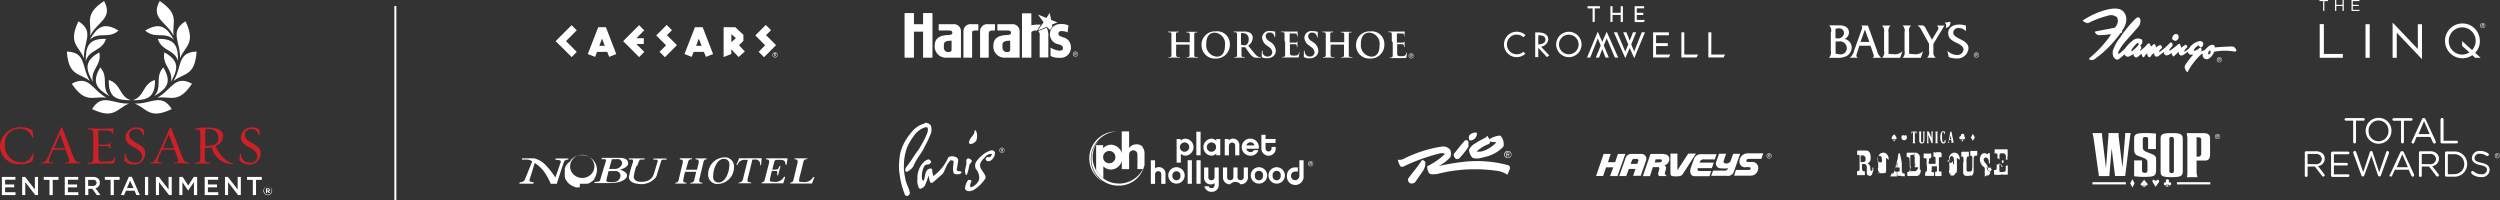 <svg id="Layer_1" data-name="Layer 1" xmlns="http://www.w3.org/2000/svg" viewBox="0 0 450.93 36.1"><rect x="0" y="0" width="450.93" height="36.1" fill="#333333" stroke="none"/><defs><style>.cls-1{fill:none}.cls-2,.cls-5{fill:#fff}.cls-3{fill:#ce2027}.cls-4{clip-path:url(#clip-path)}.cls-5{fill-rule:evenodd}</style><clipPath id="clip-path" transform="translate(-134.54 -270.39)"><path class="cls-1" d="M339.68 298.29z"/></clipPath></defs><title>SG-LogoTrain-BlkBG</title><path class="cls-2" d="M71.13 1.08h.36V36.1h-.36z"/><path class="cls-3" d="M138.21 300a3.38 3.38 0 0 1-3.68-3.21 3.71 3.71 0 0 1 3.71-3.47 4.59 4.59 0 0 1 2.1.53 4.78 4.78 0 0 1 .19 1.38h-.17a2.2 2.2 0 0 0-2.35-1.61 2.54 2.54 0 0 0-2.58 2.81 3 3 0 0 0 2.86 3.26 2 2 0 0 0 2.11-1.61h.19a4.44 4.44 0 0 1-.21 1.37 3.49 3.49 0 0 1-2.17.53M147.84 299.84a12.79 12.79 0 0 0-1.5.06c-.07 0 0-.19 0-.19.45 0 .68 0 .68-.3a4.52 4.52 0 0 0-.37-1.24l-.29-.78h-2.24l-.34.78a3.84 3.84 0 0 0-.42 1.24c0 .22.19.27.62.3.05 0 .07.2 0 .19a6 6 0 0 0-.94-.06 5.34 5.34 0 0 0-1 .06c-.08 0 0-.19 0-.19.66 0 .91-.46 1.4-1.56l2.13-4.74a.11.11 0 0 1 .19 0l1.81 4.74c.46 1.19.64 1.51 1.46 1.57 0 0 .07.19 0 .18a8.66 8.66 0 0 0-1.12-.06m-3.61-2.72h2l-.91-2.51zM154.79 299.89h-1.71c-1 0-2 0-2.72.06-.09 0 0-.19 0-.19 1-.11 1-.07 1-1.55v-2.94c0-1.49 0-1.45-1-1.57 0 0-.09-.19 0-.17.72 0 1.68.07 2.67.07.73 0 1.39 0 2-.07a1.69 1.69 0 0 0-.07.57v.37c0 .08-.16 0-.17 0-.07-.43-.28-.56-1.57-.56h-.94a10.2 10.2 0 0 0 0 1.31v1.26h1c1.08 0 1-.08 1.06-.33a.24.24 0 0 1 .18 0 2.83 2.83 0 0 0-.06.61v.38c0 .07-.17 0-.18 0-.06-.31-.12-.42-1-.42h-1v1.43c0 1.27.16 1.39.61 1.39h.52c1.5 0 1.59-.13 1.73-.78h.18c0 .24-.13.71-.19.91a.22.22 0 0 1-.27.2M157 299.38a8.46 8.46 0 0 1 .06-1.29h.17a1.57 1.57 0 0 0 1.64 1.65 1.17 1.17 0 0 0 1.3-1.14c0-1.63-3-1.64-3-3.42a1.89 1.89 0 0 1 1.93-1.81 2.56 2.56 0 0 1 1.28.31 2 2 0 0 1 .15 1.08.19.19 0 0 1-.2 0 1.21 1.21 0 0 0-1.31-1.09 1.08 1.08 0 0 0-1.18 1c0 1.56 2.9 1.53 2.9 3.4a2 2 0 0 1-2 2 2.65 2.65 0 0 1-1.79-.66M167.49 299.84a12.63 12.63 0 0 0-1.5.06c-.08 0 0-.19 0-.19.45 0 .69 0 .69-.3a4.5 4.5 0 0 0-.38-1.24l-.3-.77h-2.24l-.35.78a3.84 3.84 0 0 0-.42 1.24c0 .22.19.27.63.3.05 0 .07.2 0 .19a6 6 0 0 0-.94-.06 5.35 5.35 0 0 0-1 .06c-.07 0 0-.19 0-.19.66 0 .91-.46 1.4-1.56l2.13-4.74a.11.11 0 0 1 .19 0l1.81 4.74c.45 1.19.64 1.51 1.45 1.57 0 0 .07.19 0 .18a8.72 8.72 0 0 0-1.13-.06m-3.6-2.72h2l-.93-2.51zM172.64 297a5.89 5.89 0 0 1-.78.05 2.46 2.46 0 0 1-.38 0v1.15c0 1.41 0 1.48.92 1.55 0 0 .07.2 0 .19a10 10 0 0 0-1.21-.06 12 12 0 0 0-1.44.06c-.08 0 0-.19 0-.19.88-.09.92-.08.92-1.55v-3c0-1.1 0-1.45-.58-1.45a2.59 2.59 0 0 0-.37 0s-.11-.15 0-.18a11.51 11.51 0 0 1 2.46-.16c1.43 0 2.61.44 2.61 1.53a2 2 0 0 1-1.37 1.77c.53 1.41 2.07 3.11 3.17 3.11 0 0 .07.18 0 .18a3.87 3.87 0 0 1-3.87-3.08m-1.09-3.22a8.09 8.09 0 0 0-.07 1.37v1.63h.37c1.47 0 2-.53 2-1.34a1.57 1.57 0 0 0-1.86-1.67h-.44M177.76 299.38a8.46 8.46 0 0 1 .06-1.29h.18a1.57 1.57 0 0 0 1.64 1.65 1.17 1.17 0 0 0 1.3-1.14c0-1.63-2.95-1.64-2.95-3.42a1.89 1.89 0 0 1 1.93-1.81 2.59 2.59 0 0 1 1.29.31 2.09 2.09 0 0 1 .15 1.08.18.18 0 0 1-.19 0 1.22 1.22 0 0 0-1.32-1.09 1.08 1.08 0 0 0-1.17 1c0 1.56 2.89 1.53 2.89 3.4a2 2 0 0 1-2 2 2.65 2.65 0 0 1-1.78-.66" transform="translate(-134.54 -270.39)"/><path class="cls-2" d="M.34 31.91h2.44v.51H.92v.85h1.64v.52H.92v.88H2.8v.52H.34v-3.28zM4 31.91h.53l1.76 2.27v-2.27h.57v3.28h-.49l-1.81-2.34v2.34H4v-3.28zM8.93 32.44H7.89v-.53h2.66v.53H9.51v2.75h-.58v-2.75zM11.68 31.91h2.43v.51h-1.86v.85h1.65v.52h-1.65v.88h1.88v.52h-2.45v-3.28z"/><path class="cls-2" d="M149.87 302.3h1.46a1.32 1.32 0 0 1 .95.33 1 1 0 0 1 .27.71 1 1 0 0 1-.78 1l.88 1.24H152l-.81-1.14h-.72v1.14h-.57v-3.28zm1.42 1.62a.58.58 0 0 0 .67-.55.57.57 0 0 0-.68-.54h-.84v1.1h.85z" transform="translate(-134.54 -270.39)"/><path class="cls-2" d="M19.95 32.44h-1.04v-.53h2.66v.53h-1.04v2.75h-.58v-2.75z"/><path class="cls-2" d="M157.78 302.28h.54l1.44 3.3h-.61l-.34-.79h-1.55l-.34.79h-.59zm.83 2L158 303l-.56 1.31h1.13z" transform="translate(-134.54 -270.39)"/><path class="cls-2" d="M26.15 31.91h.58v3.28h-.58zM28.12 31.91h.53l1.76 2.27v-2.27h.57v3.28h-.49l-1.81-2.34v2.34h-.56v-3.28zM32.34 31.91h.61l1 1.55 1-1.55h.61v3.28h-.58v-2.35l-1.03 1.54h-.02l-1.03-1.54v2.35h-.56v-3.28zM36.92 31.91h2.43v.51H37.5v.85h1.64v.52H37.5v.88h1.87v.52h-2.45v-3.28zM40.58 31.91h.53l1.76 2.27v-2.27h.57v3.28h-.49l-1.81-2.34v2.34h-.56v-3.28zM45.6 32.44h-1.04v-.53h2.66v.53h-1.04v2.75h-.58v-2.75z"/><path class="cls-2" d="M158.16 288.47c-2.58 0-4.09-.46-4-3.66 2.27.73 1.85 3 4 3.66M155.92 275.9c-1.77 1.6-3.53.09-5.19 1.67 1.3-2.23 2.44-3.31 5.19-1.67" transform="translate(-134.54 -270.39)"/><path class="cls-2" d="M150.79 276.84c.34-2.44-1.19-3.78 2.52-6.27 1.68 3.14-1.14 3.66-2.52 6.27M153.66 277.4c-.73 2.27-3 1.85-3.66 4 0-2.58.45-4.09 3.66-4" transform="translate(-134.54 -270.39)"/><path class="cls-2" d="M149.69 280.92c-.93-2.28-2.92-2.68-1-6.69 3 1.88.85 3.74 1 6.69M146.6 279.69c3.56.11 2.6 2.82 4.17 5.31-1.94-1.51-3.87-.86-4.17-5.31M147.48 285.49c3.14-1.69 3.66 1.14 6.27 2.52-2.44-.34-3.78 1.19-6.27-2.52" transform="translate(-134.54 -270.39)"/><path class="cls-2" d="M151.3 285.17c-1.28-2.24-1.65-3.77 1.15-5.33.5 2.33-1.68 3.11-1.15 5.33M152.62 282.55c1.6 1.77.09 3.53 1.67 5.19-2.23-1.3-3.31-2.44-1.67-5.19M151.14 290.06c1.88-3 3.74-.84 6.69-1-2.28.93-2.68 2.92-6.69 1M158.49 288.47c2.58 0 4.09-.46 4-3.66-2.27.73-1.85 3-4 3.66M160.73 275.9c1.76 1.6 3.53.09 5.19 1.67-1.3-2.23-2.44-3.31-5.19-1.67" transform="translate(-134.54 -270.39)"/><path class="cls-2" d="M165.86 276.84c-.34-2.44 1.19-3.78-2.52-6.27-1.69 3.14 1.14 3.66 2.52 6.27M163 277.4c.73 2.27 3 1.85 3.66 4 0-2.58-.45-4.09-3.66-4" transform="translate(-134.54 -270.39)"/><path class="cls-2" d="M167 280.92c.93-2.28 2.92-2.68 1-6.69-3 1.88-.85 3.75-1 6.69M170 279.69c-3.56.11-2.6 2.82-4.17 5.31 1.95-1.51 3.87-.86 4.17-5.31M169.17 285.49c-3.14-1.69-3.66 1.14-6.27 2.52 2.44-.34 3.78 1.19 6.27-2.52" transform="translate(-134.54 -270.39)"/><path class="cls-2" d="M165.35 285.17c1.28-2.24 1.65-3.77-1.15-5.33-.5 2.33 1.68 3.11 1.15 5.33M164 282.55c-1.6 1.77-.1 3.53-1.67 5.19 2.23-1.3 3.31-2.44 1.67-5.19M165.51 290.06c-1.88-3-3.75-.84-6.69-1 2.28.93 2.68 2.92 6.69 1M182.06 304.81a.78.78 0 0 1 1.56 0 .78.78 0 0 1-1.56 0m1.47 0a.69.69 0 1 0-1.37 0 .68.68 0 0 0 .68.69.68.68 0 0 0 .69-.69m-1-.44h.37a.35.35 0 0 1 .25.09.25.25 0 0 1 .07.18.26.26 0 0 1-.18.26l.2.3H183l-.18-.27h-.12v.27h-.18v-.83zm.37.4a.12.12 0 0 0 .14-.12.12.12 0 0 0-.15-.12h-.19v.24h.18zM580.37 301.67a.24.24 0 0 1-.1-.19.25.25 0 0 1 .25-.26.23.23 0 0 1 .16.06 2.08 2.08 0 0 0 1.44.54.88.88 0 0 0 1-.78c0-.42-.23-.67-1.19-.87s-1.53-.57-1.53-1.31a1.35 1.35 0 0 1 1.5-1.24 2.32 2.32 0 0 1 1.45.45.26.26 0 0 1 .11.21.25.25 0 0 1-.25.25.23.23 0 0 1-.15 0 1.91 1.91 0 0 0-1.18-.4.84.84 0 0 0-1 .74c0 .43.23.67 1.24.88s1.48.59 1.48 1.29a1.37 1.37 0 0 1-1.56 1.29 2.66 2.66 0 0 1-1.72-.61m-3.19.07a1.76 1.76 0 0 0 1.89-1.79 1.77 1.77 0 0 0-1.89-1.8h-1.07v3.61h1.07zm-1.58-3.82a.26.26 0 0 1 .25-.26h1.33a2.27 2.27 0 0 1 2.42 2.27 2.28 2.28 0 0 1-2.42 2.28h-1.33a.26.26 0 0 1-.25-.26v-4zm-2.79 2.03a1 1 0 0 0 1.17-.94 1 1 0 0 0-1.16-.9h-1.41V300h1.4zm-1.91-2.07a.26.26 0 0 1 .25-.26h1.71a1.8 1.8 0 0 1 1.3.45 1.27 1.27 0 0 1 .35.9 1.33 1.33 0 0 1-1.22 1.32l1.13 1.46a.29.29 0 0 1 .08.19.27.27 0 0 1-.26.25.3.3 0 0 1-.24-.14l-1.28-1.67h-1.31V302a.26.26 0 1 1-.51 0v-4.07zm-2 2.62l-1-2.33-1 2.33h2.1zm-3.22 1.33l1.85-4a.34.34 0 0 1 .33-.23.33.33 0 0 1 .32.23l1.85 4a.33.33 0 0 1 0 .13.25.25 0 0 1-.25.25.29.29 0 0 1-.26-.19L569 301h-2.5l-.48 1.06a.26.26 0 0 1-.25.18.24.24 0 0 1-.23-.24.3.3 0 0 1 0-.14M559 298a.44.44 0 0 1 0-.12.27.27 0 0 1 .27-.26.3.3 0 0 1 .27.22l1.26 3.62 1.19-3.63a.26.26 0 0 1 .25-.2.26.26 0 0 1 .25.2l1.19 3.63 1.26-3.63a.27.27 0 0 1 .25-.2.27.27 0 0 1 .26.26.48.48 0 0 1 0 .12L564 302a.29.29 0 0 1-.27.22.29.29 0 0 1-.27-.22l-1.19-3.5L561 302a.29.29 0 0 1-.27.22.28.28 0 0 1-.27-.22zm-4 4v-4a.26.26 0 0 1 .25-.26h2.83a.23.23 0 0 1 0 .47h-2.57v1.56h2.28a.23.23 0 1 1 0 .47h-2.28v1.59h2.61a.24.24 0 0 1 0 .47h-2.87a.26.26 0 0 1-.25-.3m-2.84-2a1 1 0 0 0 1.17-.94 1 1 0 0 0-1.16-.9h-1.41V300h1.4zm-1.91-2.07a.26.26 0 0 1 .25-.26h1.71a1.8 1.8 0 0 1 1.3.45 1.26 1.26 0 0 1 .35.9 1.33 1.33 0 0 1-1.22 1.32l1.13 1.46a.28.28 0 0 1 .09.19.27.27 0 0 1-.26.25.3.3 0 0 1-.24-.14l-1.28-1.67h-1.31V302a.26.26 0 1 1-.51 0v-4.07zM584.54 298.48a.46.46 0 1 1 .46.46.46.46 0 0 1-.46-.46m.86 0a.39.39 0 1 0-.39.39.39.39 0 0 0 .39-.39m-.17.25h-.09l-.14-.23h-.1v.23h-.07v-.51h.17a.14.14 0 0 1 .18.13.14.14 0 0 1-.16.14zm-.24-.3c.06 0 .17 0 .17-.07s-.07-.06-.12-.06h-.14v.13h.1zM574.77 291.92a.26.26 0 1 1 .52 0v3.85h2.36a.24.24 0 0 1 .24.24.23.23 0 0 1-.24.24H575a.26.26 0 0 1-.26-.26v-4.07zm-2 2.65l-1-2.33-1 2.33h2.1zm-3.22 1.33l1.85-4a.33.33 0 0 1 .32-.23.33.33 0 0 1 .32.23l1.85 4a.43.43 0 0 1 0 .13.25.25 0 0 1-.25.25.28.28 0 0 1-.26-.19l-.47-1h-2.5l-.41 1.01a.26.26 0 0 1-.25.18.23.23 0 0 1-.23-.23.3.3 0 0 1 0-.14m-1.89-3.74h-1.33a.24.24 0 0 1-.24-.23.25.25 0 0 1 .24-.24h3.16a.24.24 0 0 1 .24.24.24.24 0 0 1-.24.23h-1.32V296a.26.26 0 1 1-.52 0v-3.85zm-2.28 1.83a1.81 1.81 0 0 0-1.8-1.88 1.79 1.79 0 0 0-1.78 1.87 1.81 1.81 0 0 0 1.8 1.88 1.79 1.79 0 0 0 1.78-1.87m-4.11 0a2.31 2.31 0 0 1 2.33-2.35 2.28 2.28 0 0 1 2.32 2.34 2.32 2.32 0 1 1-4.65 0m-2.24-1.83h-1.32a.24.24 0 0 1-.24-.23.25.25 0 0 1 .24-.24h3.16a.24.24 0 0 1 .24.24.24.24 0 0 1-.24.23h-1.34V296a.26.26 0 1 1-.52 0v-3.85zM400.94 294.45a1.29 1.29 0 0 1-.74 1.18 1 1 0 0 1-.61.06 1 1 0 0 1 0-.93 1.74 1.74 0 0 1 1.23-.48zM398.76 295.76c-.73.75-1.32 1.61-2 2.41a1 1 0 0 0 .4.89.76.76 0 0 0 .54-.05 14.55 14.55 0 0 0 1.71-2.16V296a.42.42 0 0 0-.62-.28M403.29 295.91a.51.51 0 0 1-.19.45 6.29 6.29 0 0 0-2.22 1.37 2.72 2.72 0 0 0 1.31-.15 5.74 5.74 0 0 0 2.25-1.51c-.39-.11-.8 0-1.15-.17m2-.91a2.26 2.26 0 0 1 .44 1.83 6.48 6.48 0 0 1-3.11 1.82c-.78.17-1.69.59-2.53.17a2.41 2.41 0 0 1-.58-1.4 2.58 2.58 0 0 1 1.15-1.17c.63-.48 1.35-.74 2-1.15a.28.28 0 0 1 .2-.18l.31.59a4.29 4.29 0 0 1 1.93-.66z" transform="translate(-134.54 -270.39)"/><path class="cls-2" d="M394.4 296.86a23.05 23.05 0 0 0-6.58 2.13 1.67 1.67 0 0 1-1.15.2 2.84 2.84 0 0 0 .52 1.25.88.88 0 0 0 .47 0 34.32 34.32 0 0 1 6.5-2.36 1.78 1.78 0 0 1 .94 0v.14a11.8 11.8 0 0 1-3.11 2.14 1.75 1.75 0 0 0 .18 1c.22.68 1 .42 1.53.43a27.47 27.47 0 0 1 10.73-.6 4.21 4.21 0 0 1 2 .73c.17-.52.81-1.36.2-1.71a21.3 21.3 0 0 0-8.71-.55c-1.33.15-2.61.41-3.92.68a6.38 6.38 0 0 0 2.14-1.61 1.85 1.85 0 0 0 0-1.29 1.64 1.64 0 0 0-1.69-.58" transform="translate(-134.54 -270.39)"/><path class="cls-2" d="M390.93 299.4c-.71 1.13-1.61 2.1-2.4 3.21a.76.76 0 0 0 .27.79.85.85 0 0 0 1.07-.26l1.24-1.79a2.78 2.78 0 0 0 .54-1.63c-.1-.29-.46-.64-.74-.31M406.5 298.21c.1 0 .18 0 .18-.13s-.08-.08-.15-.08h-.15v.21h.12zm-.12.43h-.13v-.74h.29c.18 0 .26.05.26.2a.19.19 0 0 1-.2.2l.21.33h-.11l-.2-.31h-.12v.31zm.12.18a.55.55 0 1 0-.52-.54.52.52 0 0 0 .52.54m-.64-.54a.65.65 0 1 1 .64.63.63.63 0 0 1-.64-.63" transform="translate(-134.54 -270.39)"/><path class="cls-2" d="M290.86 3.92V2.69h1.47v1.3l.4-.07v-2.8h-.4v1.19h-1.47V1.12h-.39l.01 2.87.38-.07zM296.7 3.6h-1.47v-.9h1.17v-.39h-1.17V1.5h1.33v-.38h-1.71v2.86h1.65l.2-.38zM287.26 3.99l.39-.07V1.51h.93v-.39h-2.23v.39h.91v2.48z"/><path class="cls-2" d="M413.81 277.54c0-.87-.67-1.31-2-1.31h-.36v4.46h.55V279l1.56 1.69.43-.3-1.49-1.58a1.51 1.51 0 0 0 1.31-1.31m-.52 0c0 .56-.42.85-1.29.91v-1.67c.21 0 1.29 0 1.29.76M408.14 276.64a1.73 1.73 0 0 1 1.07.38l.12.09.37-.4-.14-.11a2.36 2.36 0 0 0-1.45-.49 2.29 2.29 0 0 0 0 4.59 2.36 2.36 0 0 0 1.42-.49l.14-.11-.34-.37-.11.08a1.81 1.81 0 0 1-1.1.37 1.77 1.77 0 0 1 0-3.55M417.51 276.12a2.29 2.29 0 1 0 2.3 2.29 2.3 2.3 0 0 0-2.3-2.29m1.77 2.29a1.77 1.77 0 1 1-1.77-1.77 1.78 1.78 0 0 1 1.77 1.77" transform="translate(-134.54 -270.39)"/><path class="cls-2" d="M298.71 8.31h2.11v-.53h-2.11V6.36h2.31v-.53h-2.85v4.53H301l.28-.53h-2.57V8.31zM303.8 5.83h-.53v4.54h2.74l.28-.54h-2.49v-4zM308.67 9.83l.01-4h-.54v4.54h2.74l.28-.54h-2.49zM294.76 9.28l-.53-1.27.89-2.19h-.57l-.59 1.52-.6-1.52h-.58l.91 2.2-.54 1.28-1.45-3.44-.02-.04h-.59l2 4.52.07.14.8-1.82.81 1.83 1.9-4.57.04-.1h-.58l-1.37 3.46zM289.81 5.72L289 7.55l-.81-1.84-1.9 4.58-.04.1h.58l1.37-3.46.53 1.27-.85 2.09-.04.1h.58l.58-1.52.6 1.52h.59l-.91-2.2.53-1.28 1.45 3.44.02.04h.6l-2.01-4.52-.06-.15z"/><path class="cls-2" d="M310.63 294.06a2.4 2.4 0 0 1 0 1.7 1.58 1.58 0 0 1-1 .62h-.11a.46.46 0 0 1-.1-.08.41.41 0 0 1-.09-.16c0-.94 1.1-1.33 1-2.27a.24.24 0 0 1 .25.2M314 297.8a1.68 1.68 0 0 1-.76 1.55.71.71 0 0 1-.8 0 .33.33 0 0 1-.11-.3.55.55 0 0 1 .27-.33 2.81 2.81 0 0 0 .51 0 .79.79 0 0 0 .34-.56 1.38 1.38 0 0 0-1.24.57c-.5.52-1.12 1.13-.82 1.88s1.13 1.39.87 2a7 7 0 0 1-1.39 1.54 5.63 5.63 0 0 1-.67.48 1.78 1.78 0 0 1-.95.24.73.73 0 0 1-.64-.41 2.7 2.7 0 0 1 .55-1.59.72.72 0 0 1 .43 0 .35.35 0 0 1 .21.21.8.8 0 0 0-.21.48.6.6 0 0 0 .07.63 2.52 2.52 0 0 0 1.46-1.31 2.38 2.38 0 0 0-.55-2 1.37 1.37 0 0 1 .09-1.38 6.07 6.07 0 0 1 1.2-1.24 4.18 4.18 0 0 1 1.55-.77.66.66 0 0 1 .6.4M307 298.74a.75.75 0 0 1 .37.48 15.29 15.29 0 0 1-.27 1.76.43.43 0 0 0 .23.27 1.11 1.11 0 0 1 .66.16.32.32 0 0 1-.15.27 1.35 1.35 0 0 1-1.25 0 2.4 2.4 0 0 1-.15-1l.11-1.16a.24.24 0 0 0-.23-.17c-.38-.2-.52.23-.74.43-.43.6-.71 1.67-1.05 2l-1.73 1.53a.55.55 0 0 1-.47 0 8.88 8.88 0 0 1-.3-1.2.07.07 0 0 0-.06.08 8.3 8.3 0 0 1-.58 1.59.08.08 0 0 1 0 .05 1.06 1.06 0 0 1-.55.48.57.57 0 0 1-.24.12.31.31 0 0 1-.31-.14 2.93 2.93 0 0 1-.27-1.65 4 4 0 0 1 1.12-3 2 2 0 0 1 .89-.51.84.84 0 0 1 .47.44.72.72 0 0 1-.52.49h-.08a.7.7 0 0 0-.67.34 4.06 4.06 0 0 0-.37 2.37.79.79 0 0 1 .2.3c.43-.63.21-1.52.78-2.07a1.32 1.32 0 0 1 .52-.22.3.3 0 0 1 .32.18 3.76 3.76 0 0 0 .21 1.18 8.16 8.16 0 0 0 2.71-3.4 1.44 1.44 0 0 1 1.07-.11zM309.84 299.37c0 .35-.41.53-.48.87a7.73 7.73 0 0 1-.44 1.71c-.33 0-.21-.36-.33-.54 0-.74.38-1.35.23-2.08a.52.52 0 0 1 .37-.38 1.08 1.08 0 0 1 .65.42" transform="translate(-134.54 -270.39)"/><path class="cls-2" d="M301.32 292.67a3.84 3.84 0 0 0-1.67.86l-.16.12a11.06 11.06 0 0 0-1.9 2.58 8 8 0 0 0-.72 2.07 15.24 15.24 0 0 0-.18 2.12 6 6 0 0 0 .06 1l.11.77a13.54 13.54 0 0 0 .72 2.84.69.69 0 0 1 .09.22.51.51 0 0 0 .51.49h.05l.09-.05a.91.91 0 0 0 .28-.28.4.4 0 0 0 .06-.22.51.51 0 0 0-.08-.26v-.09a6.35 6.35 0 0 0-.34-.94 9.27 9.27 0 0 1-.34-.91l-.13-.72a8.4 8.4 0 0 1-.19-1.38 3.36 3.36 0 0 1 0-.54 9.49 9.49 0 0 1 .64-3.54 11.92 11.92 0 0 1 1.36-2.19 4.09 4.09 0 0 1 1.55-1.17l.18-.06c.28-.06.41-.1.49 0a.68.68 0 0 1 .11.38 2.16 2.16 0 0 1-.17.74 15.89 15.89 0 0 1-1.07 2.13l-.14.21c0 .1-.12.2-.17.32s-.35.49-.35.49c-.28.41-.56.8-.82 1.2l-.2.32a8.26 8.26 0 0 1-.62.85l-.18.27a1.37 1.37 0 0 0-.4.81.33.33 0 0 0 .34.27h.06l.06-.07a2.8 2.8 0 0 0 1-.86 10.84 10.84 0 0 1 1.24-2.17c.25-.39.52-.8.74-1.21V297a18.69 18.69 0 0 0 1.2-2.5 2.14 2.14 0 0 0 0-1.47 1.14 1.14 0 0 0-1.08-.48M314.81 297.49a.46.46 0 1 1 .46.46.46.46 0 0 1-.46-.46m.86 0a.39.39 0 1 0-.39.39.39.39 0 0 0 .39-.39m-.17.25h-.09l-.15-.23h-.09v.23h-.07v-.51h.22a.14.14 0 0 1 .18.13.14.14 0 0 1-.16.14zm-.24-.3c.06 0 .17 0 .17-.07s-.07-.06-.12-.06h-.14v.13h.09zM321.89 275.78l1.31-.54a1.06 1.06 0 0 0-.18-.15 1.64 1.64 0 0 0-.52-.23zM321.81 276a.93.93 0 0 1 .26.82v3.93h1.56v-3.68a3.07 3.07 0 0 0-.28-1.64v-.06z" transform="translate(-134.54 -270.39)"/><path class="cls-2" d="M321.57 275.93a1 1 0 0 0-1 .26v4.6h-1.69v-8h1.69v2.17a5.08 5.08 0 0 1 1.69-.11zM306.42 274.76a1.27 1.27 0 0 1 1.45 1.25v4.78h-2.65a2 2 0 0 1-2.08-2.18c0-1.73 1.6-1.86 2.41-1.9s.76-.24.76-.45-.13-.38-.76-.38h-1.69v-1.12h2.57m-1.64 4.15a.78.78 0 0 0 .59.85c.13 0 .72.13.8-.34v-1.69c-1.56 0-1.39.55-1.39 1.18M317 274.76a1.27 1.27 0 0 1 1.45 1.25v4.78h-2.65a2 2 0 0 1-2.08-2.18c0-1.73 1.6-1.86 2.41-1.9s.76-.24.76-.45-.13-.38-.76-.38h-1.69v-1.12H317m-1.64 4.15a.78.78 0 0 0 .59.85c.13 0 .72.13.8-.34v-1.69c-1.56 0-1.39.55-1.39 1.18" transform="translate(-134.54 -270.39)"/><path class="cls-2" d="M166.5 2.36v2.01h-1.65V2.36h-1.69v8.04h1.69V5.71h1.65v4.69h1.69V2.36h-1.69z"/><path class="cls-2" d="M309.85 276.27c0-.21.13-.38.76-.38h.39v-1.13h-1.23a1.27 1.27 0 0 0-1.45 1.25v4.78h1.56v-4.53M312.93 276.27c0-.21.13-.38.76-.38h.31v-1.13h-1.23a1.27 1.27 0 0 0-1.45 1.25v4.78h1.56v-4.53M324.06 279a3.82 3.82 0 0 0 1.59.53c.46 0 .64-.21.62-.51s-.18-.44-.75-.63a1.84 1.84 0 0 1 .37-3.66 2.81 2.81 0 0 1 1.38.26l-.18 1.25A2.15 2.15 0 0 0 326 276a.48.48 0 0 0-.55.49c0 .28.21.41.83.62a1.8 1.8 0 0 1 1.42 1.7 1.84 1.84 0 0 1-2 2 3.31 3.31 0 0 1-1.67-.32V279z" transform="translate(-134.54 -270.39)"/><path class="cls-2" d="M324.36 275.24l-.08-.41 1-.4-1.15-.46-.24-1.26-.61.92-1.51-.61 1 1.39-1 1.45 1.56-.64.64.61a1.65 1.65 0 0 1 .38-.59M328.07 280.15a.46.46 0 1 1 .46.46.46.46 0 0 1-.46-.46m.86 0a.39.39 0 1 0-.39.39.39.39 0 0 0 .39-.39m-.17.25h-.09l-.15-.23h-.09v.23h-.07v-.5h.22a.14.14 0 0 1 .18.13.14.14 0 0 1-.16.14zm-.24-.3c.06 0 .17 0 .17-.07s-.07-.06-.12-.06h-.14v.13h.09zM228.66 299.18l.07-.23h2.19a4.54 4.54 0 0 1 2.17 1.35 17.29 17.29 0 0 1 1.63 2.1l.94-2.71s.21-.37-.35-.43a3.93 3.93 0 0 1-.62-.08l.09-.21h2.3l-.05.21a1.15 1.15 0 0 0-.67.21c-.15.2-1.39 4.15-1.39 4.15h-1.09a11.69 11.69 0 0 0-1.29-2.31 8 8 0 0 0-1.59-1.46l-.93 3a.3.3 0 0 0 .17.41c.09 0 .53.09.53.09v.25h-2.56l.09-.27a.94.94 0 0 0 .88-.39c.22-.52 1.35-3.36 1.35-3.36a1.59 1.59 0 0 0-1-.32h-.84M246.42 302.34a1.18 1.18 0 0 1-1 .87 3.86 3.86 0 0 1-1.2 0 .31.31 0 0 1-.3-.41l.39-1.56h1.37a.85.85 0 0 1 .76 1m-1.53-3.14h.9a.76.76 0 0 1 .92.91 1.37 1.37 0 0 1-1.18.85h-1.14zm1.4 1.9s1.53-.34 1.53-1.13c0-1-1.2-1-1.44-1h-3.28l-.09.23h.6a.24.24 0 0 1 .2.34s-.93 3-1 3.32a.47.47 0 0 1-.32.39l-.69.05-.09.21h2.77a7.11 7.11 0 0 0 1.51-.14c.48-.09 1.63-.53 1.63-1.24s-1.31-1.05-1.31-1.05M249.5 300.29a6.81 6.81 0 0 1 .38-1 .31.31 0 0 1 .32-.12h.58v-.21H248l-.05.19h.54c.33 0 .24.38.17.64a16.71 16.71 0 0 0-.69 2.57c0 .43.39 1.07 1.61 1.18a3.36 3.36 0 0 0 3.23-1.13 2 2 0 0 0 .19-.41l.79-2.56a.39.39 0 0 1 .43-.25h.54v-.21h-2.3l-.1.21h.51s.38 0 .3.28c-.25.79-.45 1.58-.72 2.35a1.78 1.78 0 0 1-1 1.13 3 3 0 0 1-1.61.2 1 1 0 0 1-1-.78 8 8 0 0 1 .51-2.08M257.2 298.94h2.15v.17a.63.63 0 0 0-.71.55l-.38 1.34h2l.24-1a2 2 0 0 0 .08-.51c0-.25-.2-.34-.58-.36v-.17h2v.17a.53.53 0 0 0-.57.46l-.68 2.87a1.82 1.82 0 0 0-.09.51c0 .3.27.35.56.36v.17h-2.17v-.17a.6.6 0 0 0 .71-.46l.35-1.49h-2a12.22 12.22 0 0 0-.34 1.6c0 .3.28.35.58.36v.17h-2v-.17a.54.54 0 0 0 .59-.46l.68-2.87a1.84 1.84 0 0 0 .09-.51c0-.3-.28-.35-.58-.36zM263.17 302.3a.93.93 0 0 0 1 1c1.19 0 1.92-1.77 1.92-3.21a.93.93 0 0 0-1-1.05c-1.19 0-1.92 1.77-1.92 3.21m3.76-1.68a3 3 0 0 1-2.87 3 1.63 1.63 0 0 1-1.78-1.79 3 3 0 0 1 2.87-3 1.63 1.63 0 0 1 1.78 1.79M267.77 303.33a.82.82 0 0 0 .81-.76l.84-3.35h-.47a1.32 1.32 0 0 0-1.39.91h-.2l.5-1.19h4.07l-.12 1.24h-.18a.83.83 0 0 0-1-1h-.39c-.47 2.13-.87 3.37-.87 3.74s.28.35.65.36v.17h-2.31zM276.24 300.11c-.06-.74-.25-.89-1.17-.89-.72 0-.8.07-.87.35l-.36 1.43c1.24 0 1.05-.15 1.26-.64h.22l-.43 1.64h-.18c0-.73.27-.78-.63-.78h-.31a13.22 13.22 0 0 0-.37 1.65c0 .23.11.31.68.31a1.78 1.78 0 0 0 1.88-.9h.22l-.36 1.18h-3.91v-.17a.53.53 0 0 0 .56-.46l.73-2.83a1.79 1.79 0 0 0 .08-.51c0-.3-.28-.35-.57-.36v-.18h3.89l-.19 1.17h-.21zM280.15 298.94v.17a.59.59 0 0 0-.72.55c-.52 2.21-.76 2.9-.76 3.24s.11.31.68.31a1.79 1.79 0 0 0 1.88-.9h.22l-.45 1.18h-3.92v-.17a.54.54 0 0 0 .57-.46l.69-2.87a2 2 0 0 0 .08-.51c0-.3-.28-.35-.55-.36v-.17h2.14z" transform="translate(-134.54 -270.39)"/><path class="cls-2" d="M239.09 304.19H239a.23.23 0 0 1-.06 0h-.39a.32.32 0 0 1-.12 0 1.72 1.72 0 0 0-.29-.11 2.09 2.09 0 0 1-.32-.14 4 4 0 0 1-.61-.38 1.43 1.43 0 0 1-.25-.25l-.14-.17c-.05-.06-.08-.14-.13-.21a1.36 1.36 0 0 1-.2-.33 1.47 1.47 0 0 1-.08-.38v-.34a2.47 2.47 0 0 1 0-.36v-.34-.33c0-.11.07-.18.09-.28s.08-.17.11-.27a2.14 2.14 0 0 1 .94-.87.54.54 0 0 0-.12.16l.11-.1a.52.52 0 0 0-.06.13l-.1.07-.05.07a2.42 2.42 0 0 0-.21.39 1.21 1.21 0 0 0-.07.14v.06-.09L237 300l-.07.18s-.05.15-.05.17a5.83 5.83 0 0 1 .61-1 .26.26 0 0 0 0-.11.21.21 0 0 1 .07-.05 3.63 3.63 0 0 1 .69-.52 2.8 2.8 0 0 1 1.24-.29 2.68 2.68 0 0 1 2.73 2.62 2.5 2.5 0 0 1-.2 1 .45.45 0 0 1 0 .11 1 1 0 0 0-.13.23c0 .07-.08.11-.07.14a.45.45 0 0 1-.08.14.19.19 0 0 1 0 .06v.06a.33.33 0 0 0-.1.09 1.87 1.87 0 0 1-.39.32l-.18.13a.33.33 0 0 1-.13.07l-.15.07a1.16 1.16 0 0 1-.26.11h-.23-.59a.06.06 0 0 0-.06 0h-.05.06-.36a.22.22 0 0 0 .14 0H239.66h-.52m-.24-.21h-.1m-.28 0zm.65 0zm-.14 0zm.53-5a2.23 2.23 0 0 0-1.54.61 2 2 0 0 0 0 2.95 2.25 2.25 0 0 0 3.08 0 2 2 0 0 0 0-2.95 2.22 2.22 0 0 0-1.54-.61m.06 5.15h.38-.15a.19.19 0 0 0-.06 0h-.05m.44-.09h.25l-.19.05h-.1m1.6-1zm.19-.2zm-.08 0zm.12 0l.06-.08v.05m-.07 0zm0 0zm.24-.46zm.12-.11v-.07a.09.09 0 0 1 0 .07m0-.11a.17.17 0 0 1 0-.06.18.18 0 0 0 0-.08.13.13 0 0 1 0-.06v.2" transform="translate(-134.54 -270.39)"/><path class="cls-2" d="M122.07 8.12v-.01l-1.78-1.77.91-.9-.95-.94-.9.9-.99.99 1.78 1.78-1.18 1.18.97.97 2.17-2.18-.03-.02zM139.95 8.11l-1.78-1.77.9-.9-.94-.94-.9.9-.99.99 1.77 1.78-1.17 1.18.97.97 2.17-2.18-.03-.03zM104.03 9.36l-1.94-1.95 1.94-1.94-.93-.93-2.88 2.88.93.93.01-.01 1.95 1.96.92-.94zM116.21 9.36l-1.43-1.42h1.34V6.89h-1.33l1.41-1.42-.93-.93-2.87 2.88.92.93.01-.01 1.95 1.96.93-.94z"/><path class="cls-2" d="M244.42 280.65l1.28-.51-1.87-4.84h-1.39l-1.88 4.84 1.32.51.34-.9h1.85zm-1.78-2l.49-1.29.5 1.29h-1zM261.88 280.65l1.28-.51-1.88-4.84h-1.39l-1.89 4.84 1.31.51.34-.9h1.85zm-1.78-2l.49-1.29.5 1.29h-1zM268.89 279.68l-1.12 1-1.32-1.39v.84l-1.39.55v-5.38h2.1l1.47 1.37v1.09l-.79.79zm-2.43-1.68l.81-.73-.81-.73V278zM273.88 280.3a.46.46 0 1 1 .46.46.46.46 0 0 1-.46-.46m.86 0a.39.39 0 1 0-.39.39.39.39 0 0 0 .39-.39m-.17.25h-.09l-.15-.23h-.09v.23h-.07V280h.22a.14.14 0 0 1 .18.13.14.14 0 0 1-.16.14zm-.24-.3c.06 0 .17 0 .17-.07s-.07-.06-.12-.06h-.14v.13h.09z" transform="translate(-134.54 -270.39)"/><path class="cls-2" d="M426.67 4.36h.76v6.07h-.76zM431.56 4.07l4.55 4.77V4.36h.75v6.31l-4.55-4.77v4.52h-.75V4.07z"/><path class="cls-2" d="M581 280.82l-.52-.48a3.14 3.14 0 1 1 1.35-2.67 3 3 0 0 1-.84 2.25l1 .9h-1zm-.57-1.4a2.43 2.43 0 1 0-4.2-1.54 2.44 2.44 0 0 0 2.51 2.36 2.47 2.47 0 0 0 1.21-.4l-1.31-1.18v-.86z" transform="translate(-134.54 -270.39)"/><path class="cls-2" d="M418.41 4.35h.75v5.38h3.42v.69h-4.17V4.35zM419.03.2h-.66V0h1.55v.2h-.67v1.77h-.22V.2zM421.18 0h.22v.87h1.13V0h.22v1.97h-.22v-.89h-1.13v.89h-.22V0zM424.15 0h1.43v.2h-1.2v.67h1.07v.21h-1.07v.69h1.21v.2h-1.44V0z"/><path class="cls-2" d="M581.9 275a.46.46 0 1 1 .46.46.46.46 0 0 1-.46-.46m.86 0a.39.39 0 1 0-.39.39.39.39 0 0 0 .39-.39m-.17.25h-.09l-.15-.23h-.09v.23h-.07v-.51h.22a.14.14 0 0 1 .18.13.14.14 0 0 1-.16.14zm-.24-.3c.06 0 .17 0 .17-.07s-.07-.06-.12-.06h-.13v.18h.09zM515 302.15h-1.9a2.49 2.49 0 0 0-.06-.63c-.19-1.3-.61-4.35-.93-6.54a5.75 5.75 0 0 0-.15-.58h1.74a4.62 4.62 0 0 0 0 .53c.27 2.2.7 5.79.7 5.79s.27-3.57.44-5.74a2.72 2.72 0 0 0 0-.59h1.83v.54c.26 2.12.7 5.68.7 5.68s.3-3.52.48-5.67a3.51 3.51 0 0 0 0-.55h1s-.08.37-.1.58l-.89 7.17h-1.82l-.62-5zM525.83 295.52v5.6a.39.39 0 0 0 .42.49c.31 0 .4-.13.4-.48v-5.62a.35.35 0 0 0-.42-.4.34.34 0 0 0-.4.41m-1.58-.12c0-.89.52-1 2-1s2 .14 2 1.05v5.72c0 .91-.2 1.17-2 1.17s-2-.23-2-1.11v-5.83zM523.41 301.29c0 .89-.55 1-2 1a13.51 13.51 0 0 1-1.93-.11v-2.86h1.42v1.77a.44.44 0 0 0 .51.48.4.4 0 0 0 .47-.46v-1.51c0-.55-.67-.71-1.14-.9-.74-.29-1.26-.31-1.26-1.39v-1.92c0-.89.57-1 2.07-1 .82 0 1.42.06 1.86.09v2.8H522v-1.79c0-.31-.13-.39-.47-.39s-.49.08-.49.41V297c0 .66.69.79 1.2 1s1.2.4 1.2 1v2.31z" transform="translate(-134.54 -270.39)"/><path class="cls-2" d="M384.23 33.06l.4.75.39-.75-.39-.75-.4.75z"/><path class="cls-2" d="M523.38 304.11a11.43 11.43 0 0 1-.62-1 .32.32 0 0 1 .32-.32.32.32 0 0 0 .59 0 .32.32 0 0 1 .32.32c0 .18-.43.59-.62 1M521.3 303.75a.35.35 0 0 0 .28.13.3.3 0 0 0 .32-.27c0-.15-.44-.49-.62-.82-.19.34-.62.68-.62.82a.3.3 0 0 0 .32.27.34.34 0 0 0 .27-.12.37.37 0 0 1-.42.32h-.1 1.09-.1a.36.36 0 0 1-.41-.33M525.55 303.66a.06.06 0 0 1 .06 0 .29.29 0 1 0 .26-.4h-.1a.06.06 0 0 1-.06 0 .07.07 0 0 1 0-.07.29.29 0 0 0 .06-.17.29.29 0 1 0-.52.17.08.08 0 0 1 0 .07.06.06 0 0 1-.07 0h-.1a.29.29 0 0 0 0 .57.28.28 0 0 0 .26-.18.06.06 0 0 1 .06 0 .36.36 0 0 1-.42.38h-.1H526h-.1a.36.36 0 0 1-.42-.38M530.74 295.15v3.5h.44a.57.57 0 0 0 .4-.65v-2.38a.44.44 0 0 0-.43-.47h-.41zm0 4.2v2a3.61 3.61 0 0 0 .16 1H529a4.07 4.07 0 0 0 .08-.88v-6.07a5.36 5.36 0 0 0-.13-1h2.89c1 0 1.33.27 1.33 1v2.81c0 .89-.33 1.14-.95 1.14h-1.52" transform="translate(-134.54 -270.39)"/><path class="cls-2" d="M377.42 32.86h6.02v.4h-6.02zM392.66 32.86h6.02v.4h-6.02z"/><path class="cls-2" d="M534.07 295a.46.46 0 1 1 .46.46.46.46 0 0 1-.46-.46m.86 0a.39.39 0 1 0-.39.39.39.39 0 0 0 .39-.39m-.17.25h-.09l-.15-.23h-.09v.23h-.07v-.51h.22a.14.14 0 0 1 .18.13.14.14 0 0 1-.16.14zm-.24-.3c.06 0 .17 0 .17-.07s-.07-.06-.12-.06h-.14v.13h.09zM349.14 278.06v-.13-1.33a.31.31 0 0 0-.27-.35 1.14 1.14 0 0 0-.24 0c-.07 0-.11 0-.11-.06s0-.06.13-.06h1.69c.08 0 .13 0 .13.06s0 .06-.11.06h-.18c-.17 0-.22.13-.23.35s0 .38 0 1.33v2.41a.3.3 0 0 0 .25.33 2.14 2.14 0 0 0 .32 0c.07 0 .11 0 .11.05s-.06.06-.13.06h-1.78c-.09 0-.13 0-.13-.06s0-.05.1-.05a.92.92 0 0 0 .23 0 .34.34 0 0 0 .18-.34V278.44h-2.41v.56a13.24 13.24 0 0 0 0 1.34.3.3 0 0 0 .24.33h.33c.07 0 .09 0 .09.05s0 .06-.12.06h-1.79c-.08 0-.12 0-.12-.06s0-.05.1-.05a.87.87 0 0 0 .22 0 .33.33 0 0 0 .19-.34V277.89v-1.33a.3.3 0 0 0-.26-.35 1.21 1.21 0 0 0-.24 0c-.07 0-.11 0-.11-.06s0-.06.14-.06h1.69c.09 0 .13 0 .13.06s0 .06-.11.06h-.19a.3.3 0 0 0-.23.35V278h2.4zM355.49 278.55a2 2 0 0 0-1.83-2.27c-.72 0-1.54.4-1.54 2a2.06 2.06 0 0 0 1.93 2.33c.43 0 1.44-.21 1.44-2m-4.23-.11a2.41 2.41 0 0 1 2.58-2.45 2.27 2.27 0 0 1 2.53 2.34 2.47 2.47 0 0 1-2.58 2.56 2.38 2.38 0 0 1-2.52-2.45M358.41 278.37c0 .07 0 .1.05.11a1.52 1.52 0 0 0 .47.07.62.62 0 0 0 .45-.1 1.11 1.11 0 0 0 .38-.93 1 1 0 0 0-1-1.15 1.19 1.19 0 0 0-.33 0 .07.07 0 0 0-.05.08v1.9zm-.74-.49v-1.33a.31.31 0 0 0-.27-.35 1.16 1.16 0 0 0-.24 0c-.06 0-.11 0-.11-.06s0-.06.14-.06h1.74a2 2 0 0 1 1.15.27 1.1 1.1 0 0 1 .42.86 1.76 1.76 0 0 1-.82 1.41c.56.7 1 1.25 1.36 1.64a1.26 1.26 0 0 0 .7.43h.17a.07.07 0 0 1 .08.05s0 .06-.12.06h-.59a1.32 1.32 0 0 1-.68-.12 3 3 0 0 1-.85-.92c-.26-.34-.55-.77-.62-.86a.14.14 0 0 0-.11 0h-.55V280.34a.3.3 0 0 0 .24.34 2.11 2.11 0 0 0 .32 0 .06.06 0 0 1 .07.05s0 .06-.13.06h-1.67c-.09 0-.13 0-.13-.06s0-.05.1-.05a.84.84 0 0 0 .22 0 .33.33 0 0 0 .18-.34V277.9zM362.25 280.72a.18.18 0 0 1-.12-.22v-.82c0-.1 0-.16.08-.16a.09.09 0 0 1 .07.11 1.13 1.13 0 0 0 0 .32.87.87 0 0 0 .9.63.76.76 0 0 0 .84-.71 1.18 1.18 0 0 0-.61-1l-.29-.23a1.85 1.85 0 0 1-.93-1.47 1.27 1.27 0 0 1 1.44-1.19 2.93 2.93 0 0 1 .83.11.08.08 0 0 1 .09.07v.75c0 .14 0 .19-.07.19s-.07 0-.07-.12a.71.71 0 0 0-.16-.4.78.78 0 0 0-.68-.32.66.66 0 0 0-.74.65 1.13 1.13 0 0 0 .66.9l.17.14a1.92 1.92 0 0 1 1 1.59 1.27 1.27 0 0 1-.59 1.09 1.81 1.81 0 0 1-1 .26 2.13 2.13 0 0 1-.91-.16M366.24 277.88v-1.33a.3.3 0 0 0-.26-.35 1.27 1.27 0 0 0-.25 0c-.07 0-.1 0-.1-.06s0-.06.14-.06h2.82v.82a.07.07 0 0 1-.06.07s-.06 0-.06-.08a.62.62 0 0 0 0-.23.41.41 0 0 0-.42-.23h-.89V278.07h1a.47.47 0 0 0 .29-.09.2.2 0 0 1 .11-.09v.88c0 .05 0 .12-.05.12a.06.06 0 0 1-.06-.06 1 1 0 0 0 0-.22.33.33 0 0 0-.35-.25h-.89a.06.06 0 0 0 0 .06v1.47c0 .44.12.53.75.53a1.49 1.49 0 0 0 .59-.08.54.54 0 0 0 .28-.46c0-.07 0-.1.07-.1s0 0 0 .11a4.39 4.39 0 0 1-.08.7c0 .16-.1.16-.34.16h-2.52c-.08 0-.13 0-.13-.06s0-.05.1-.05a.86.86 0 0 0 .23 0 .33.33 0 0 0 .18-.34V277.86zM369.84 280.72a.18.18 0 0 1-.12-.22v-.82c0-.1 0-.16.08-.16s.05.05.05.11a1.26 1.26 0 0 0 .06.32.87.87 0 0 0 .9.63.76.76 0 0 0 .83-.71 1.19 1.19 0 0 0-.62-1l-.28-.23a1.84 1.84 0 0 1-.93-1.47 1.27 1.27 0 0 1 1.49-1.17 2.88 2.88 0 0 1 .83.11.08.08 0 0 1 .09.07v.75c0 .14 0 .19-.08.19s-.06 0-.06-.12a.75.75 0 0 0-.16-.4.78.78 0 0 0-.68-.32.66.66 0 0 0-.75.65 1.14 1.14 0 0 0 .67.9l.17.14a1.91 1.91 0 0 1 1 1.59 1.27 1.27 0 0 1-.6 1.09 1.78 1.78 0 0 1-1 .26 2.14 2.14 0 0 1-.91-.16M377 278.06v-.13-1.33a.32.32 0 0 0-.27-.35 1.24 1.24 0 0 0-.25 0c-.07 0-.1 0-.1-.06s0-.06.13-.06h1.69c.09 0 .13 0 .13.06s0 .06-.11.06h-.18c-.17 0-.22.13-.22.35v3.74a.3.3 0 0 0 .24.33h.32c.07 0 .1 0 .1.05s0 .06-.12.06h-1.78c-.08 0-.13 0-.13-.06s0-.05.1-.05a1 1 0 0 0 .23 0 .33.33 0 0 0 .18-.34V278.44h-2.41v.56a12.55 12.55 0 0 0 0 1.34.29.29 0 0 0 .24.33h.32c.07 0 .1 0 .1.05s0 .06-.13.06h-1.78c-.09 0-.13 0-.13-.06s0-.05.1-.05a.94.94 0 0 0 .22 0 .34.34 0 0 0 .18-.34V277.89v-1.33a.3.3 0 0 0-.27-.35 1.1 1.1 0 0 0-.24 0c-.07 0-.1 0-.1-.06s0-.06.13-.06h1.69c.09 0 .13 0 .13.06s0 .06-.11.06h-.18a.3.3 0 0 0-.24.35V278H377zM383.38 278.55a2 2 0 0 0-1.83-2.27c-.72 0-1.54.4-1.54 2a2.06 2.06 0 0 0 1.92 2.33c.44 0 1.44-.21 1.44-2m-4.23-.11a2.41 2.41 0 0 1 2.58-2.45 2.27 2.27 0 0 1 2.52 2.34 2.47 2.47 0 0 1-2.59 2.56 2.38 2.38 0 0 1-2.52-2.45M385.58 277.88v-1.33a.31.31 0 0 0-.27-.35 1.2 1.2 0 0 0-.24 0c-.07 0-.1 0-.1-.06s0-.06.13-.06h2.83s0 .13-.06.41v.41a.07.07 0 0 1-.07.07v-.08a.76.76 0 0 0 0-.23.4.4 0 0 0-.42-.23h-.88V278.07h1a.45.45 0 0 0 .29-.09.21.21 0 0 1 .1-.09v.88c0 .05 0 .12-.05.12a.05.05 0 0 1-.06-.06 1 1 0 0 0 0-.22.33.33 0 0 0-.35-.25h-.88V280c0 .44.11.53.74.53a1.52 1.52 0 0 0 .6-.08.55.55 0 0 0 .28-.46c0-.07 0-.1.07-.1s.05 0 .05.11a5.38 5.38 0 0 1-.08.7c0 .16-.1.16-.34.16h-2.51c-.08 0-.12 0-.12-.06s0-.05.1-.05a.84.84 0 0 0 .23 0 .34.34 0 0 0 .18-.34V277.97zM388.62 280.47a.46.46 0 1 1 .46.46.46.46 0 0 1-.46-.46m.86 0a.39.39 0 1 0-.39.39.39.39 0 0 0 .39-.39m-.17.25h-.09l-.15-.23H389v.23h-.07v-.51h.22a.14.14 0 0 1 .18.13.14.14 0 0 1-.16.14zm-.24-.3c.06 0 .17 0 .17-.07s-.07-.06-.12-.06H389v.13h.09zM339.68 298.28zM339.68 298.28zM339.68 298.29z" transform="translate(-134.54 -270.39)"/><g class="cls-4"><path class="cls-2" d="M205.15 27.89v-.01.01z"/></g><path class="cls-2" d="M339.68 298.28zM339.68 298.28zM339.68 298.29z" transform="translate(-134.54 -270.39)"/><g class="cls-4"><path class="cls-2" d="M205.15 27.89v-.01.01z"/></g><path class="cls-2" d="M331.29 299.2a5 5 0 0 1 4.63-5.1h-.19a4.86 4.86 0 0 0-2.24 9.09 5 5 0 0 1-2.2-4" transform="translate(-134.54 -270.39)"/><path class="cls-2" d="M334.62 299.84a1.11 1.11 0 1 1 0-2.22 1.11 1.11 0 0 1 0 2.22m6-3a1.48 1.48 0 0 0-1.16-.42 1.61 1.61 0 0 0-1.26.67v-3h-1.33V298a2.07 2.07 0 0 0-1.93-1.51 2 2 0 0 0-1.43.64v-.56h-1.26v4.5a4.67 4.67 0 0 0 1.3 1.49v-2.18a1.94 1.94 0 0 0 1.38.59 2.08 2.08 0 0 0 1.95-1.55v1.48h1.32v-2.68a.75.75 0 0 1 1.5.06v2.61h1a4.36 4.36 0 0 0 .28-.71v-2.25a1.78 1.78 0 0 0-.36-1" transform="translate(-134.54 -270.39)"/><path class="cls-2" d="M336.35 303.49a4.71 4.71 0 0 1-4.12-2.42 4.66 4.66 0 0 1-.61-2.31 4.7 4.7 0 0 1 1.17-3.12 4.83 4.83 0 0 0 3.5 8.23 4.68 4.68 0 0 0 4.66-3.68 4.27 4.27 0 0 1-.28.71 4.85 4.85 0 0 1-4.32 2.6M348.28 296.09a.84.84 0 1 0 .76.83.79.79 0 0 0-.76-.83m.11 2.38a1.24 1.24 0 0 1-.86-.35v1.6h-.76v-4.25h.73v.31a1.24 1.24 0 0 1 .9-.38 1.54 1.54 0 0 1 0 3.07" transform="translate(-134.54 -270.39)"/><path class="cls-2" d="M215.79 23.76h.76v4.25h-.76z"/><path class="cls-2" d="M353.13 296.09a.84.84 0 1 0 .76.85.81.81 0 0 0-.76-.85m1.51 2.31h-.72v-.31a1.22 1.22 0 0 1-.9.38 1.54 1.54 0 0 1 0-3.07 1.22 1.22 0 0 1 .9.38v-.31h.72v2.94zM358.08 298.41h-.75v-1.72a.52.52 0 0 0-.55-.58.56.56 0 0 0-.58.58v1.72h-.75v-2.94h.72v.28a1 1 0 0 1 .76-.36 1.16 1.16 0 0 1 1.15 1.3v1.72zM360.82 296.61a.73.73 0 0 0-.73-.56.75.75 0 0 0-.73.56h1.46zm-1.47.62a.75.75 0 0 0 .74.59.68.68 0 0 0 .62-.35h.8a1.39 1.39 0 0 1-1.42 1 1.54 1.54 0 1 1 1.48-1.25h-2.23zM364.65 297.18a1.29 1.29 0 1 1-2.59 0v-2.47h.75v.75h1.81v.71h-1.81v1a.54.54 0 1 0 1.08 0v-.28h.75v.24zM344.77 303.55H344v-1.72a.51.51 0 0 0-.55-.56.55.55 0 0 0-.57.56v1.72h-.76v-4.25h.76v1.46a1.11 1.11 0 0 1 .68-.23 1.18 1.18 0 0 1 1.2 1.29v1.72zM347.46 302.09a.73.73 0 1 0-1.45 0 .73.73 0 1 0 1.45 0m.76 0a1.48 1.48 0 1 1-1.49-1.54 1.49 1.49 0 0 1 1.49 1.54" transform="translate(-134.54 -270.39)"/><path class="cls-2" d="M214.22 28.9h.76v4.25h-.76zM215.81 28.9h.75v4.25h-.75z"/><path class="cls-2" d="M354.37 303.67a1.24 1.24 0 0 1-1.31 1.32 1.26 1.26 0 0 1-1.28-1h.78a.45.45 0 0 0 .5.33.52.52 0 0 0 .55-.57v-.34a1 1 0 0 1-.68.24 1.18 1.18 0 0 1-1.2-1.29v-1.76h.76v1.73a.52.52 0 0 0 .55.57.55.55 0 0 0 .57-.57v-1.73h.76v3.07zM359.64 302.3a1.27 1.27 0 0 1-1.33 1.33 1.26 1.26 0 0 0-1.88 0 1.23 1.23 0 0 1-1.3-1.33v-1.7h.75v1.73a.52.52 0 0 0 .55.56.55.55 0 0 0 .58-.56v-1.73h.75v1.73a.52.52 0 0 0 .55.56.55.55 0 0 0 .57-.56v-1.73h.75v1.7zM362.34 302.09a.74.74 0 1 0-1.45 0 .73.73 0 1 0 1.45 0m.76 0a1.48 1.48 0 1 1-1.49-1.54 1.49 1.49 0 0 1 1.49 1.54" transform="translate(-134.54 -270.39)"/><path class="cls-2" d="M365.54 302.09a.74.74 0 1 0-1.45 0 .73.73 0 1 0 1.45 0m.76 0a1.48 1.48 0 1 1-1.49-1.54 1.5 1.5 0 0 1 1.49 1.54M368.61 301.33h-.44a.75.75 0 0 0-.77.76.77.77 0 0 0 .75.8.79.79 0 0 0 .76-.82v-2.77h.76v2.77a1.51 1.51 0 1 1-3 0 1.45 1.45 0 0 1 1.44-1.49h.53v.73zM370.48 299.92a.46.46 0 1 1 .46.46.46.46 0 0 1-.46-.46m.86 0a.39.39 0 1 0-.39.39.39.39 0 0 0 .39-.39m-.17.25h-.09l-.15-.23h-.09v.23h-.07v-.51h.23a.14.14 0 0 1 .18.13.14.14 0 0 1-.16.14zm-.24-.3c.06 0 .17 0 .17-.07s-.07-.06-.12-.06h-.14v.13h.09zM510.45 273.93a14.13 14.13 0 0 1 3.79-1.71c1.2-.34 2.62-.51 3.31.27s.78 2-.25 3.45c.06.35 0 .35-.26.4a20.54 20.54 0 0 1-4.73 4.75 1 1 0 0 1-.61.11c-.22 0-.51-.16-.22-.39a19.64 19.64 0 0 0 3.7-4c.14-.21.07-.27-.08-.24a15.54 15.54 0 0 1-1.81.16.81.81 0 0 1-.71-.27c-.18-.22-.29-.34 0-.41s2.64-.51 3-.58a.73.73 0 0 0 .7-.48 1.49 1.49 0 0 0 .14-1.44 1.66 1.66 0 0 0-1.73-.31 17.1 17.1 0 0 0-3.32 1.23.68.68 0 0 1-.77-.09c-.43-.2-.49-.24-.19-.45M520.31 278.45c0-.21-.13-.39-.31-.26a4.65 4.65 0 0 0-1 1.23c-.1.19 0 .28.15.17a8 8 0 0 0 1.16-1.14m12.69 1.13a.82.82 0 0 0-.17.46c0 .17.15.23.29.08a.58.58 0 0 0 .15-.44c0-.14-.12-.26-.27-.1m-13.17-5.9c.29-.23.57-.25.73.13a.94.94 0 0 1 0 .69 1.15 1.15 0 0 1-.27.65c-.19.29-2.66 2.95-3 3.49a6.29 6.29 0 0 0-.68 1.19c-.06.17-.06.38.27.17a8.1 8.1 0 0 0 1-.91 5.67 5.67 0 0 1 1.28-1.33 1.39 1.39 0 0 1 1.72-.22.73.73 0 0 1-.29 1c.25.43.22.68 0 .79-.1.21 0 .27.13.12a7.15 7.15 0 0 0 1.15-1.09c.14-.16.41-.27.53.13.07.2 0 .36.27.18s.3-.46.59-.25a.75.75 0 0 1 .13.43c0 .07 0 .16.17 0s.32-.22.43-.26.24-.2.41.09.14.33 0 .46a1.36 1.36 0 0 0-.33.36c-.08.11-.17.35.08.21a12.41 12.41 0 0 0 1.75-1.54c.13-.17.28-.17.41 0a.46.46 0 0 1 0 .59 3.29 3.29 0 0 0-.47.61c-.09.16-.09.24.15.12a16.1 16.1 0 0 0 1.3-1c.25-.23.37-.24.48-.08a1.12 1.12 0 0 1 .14.41c0 .25.1.14.21.07l.44-.32c.19-.12.31-.12.41 0s.15.3 0 .44a1.74 1.74 0 0 0-.38.45c-.08.15-.1.34.09.2s.53-.39.67-.49a2.93 2.93 0 0 1 1-1c.58-.34 1.21-.55 1.51-.14a.69.69 0 0 1-.06.73c-.12.13-.36.43-.66-.2a1.94 1.94 0 0 0-.83.74c-.12.17-.12.32.17.23a2.39 2.39 0 0 0 .73-.43c.2-.18.38-.07.41.11s0 .49 0 .49a1.67 1.67 0 0 1 .55-.26c.15-.14.41-.42.78-.73a1 1 0 0 1 .9-.19.32.32 0 0 1 .13.43c.72-.08 2.55-.17 3-.17a.77.77 0 0 1 .79.37c.22.31.23.62-.31.52a10.08 10.08 0 0 0-3.54.05 2.53 2.53 0 0 1-.9 1.2.74.74 0 0 1-1.17-.76c0-.19-.15 0-.25 0a12.09 12.09 0 0 0-2.36 3c-.11.31-.18.29-.29.13a1.69 1.69 0 0 1-.33-.57.86.86 0 0 1 .17-.74c.18-.28 1-1.4 1.19-1.55s0-.24-.1-.2a.56.56 0 0 1-.71-.54 5.05 5.05 0 0 1-.89.64.48.48 0 0 1-.74-.37c-.06-.21-.06-.26-.28 0-.05.08-.39.35-.54.51s-.12.14-.27 0a1.05 1.05 0 0 1-.22-.56 1.72 1.72 0 0 1-.72.44c-.33.08-.59 0-.69-.58-.3.22-.78.61-1 .75a.44.44 0 0 1-.7-.43l-.08-.1a1.57 1.57 0 0 0-.56.56c-.1.12-.27.33-.5 0a.85.85 0 0 1-.13-.51 1.19 1.19 0 0 0-.52.57c-.14.23-.42.08-.48-.45a.21.21 0 0 1-.15 0 4.85 4.85 0 0 1-.65.54c-.25.15-.65 0-.69-.59a4 4 0 0 1-.7.43.65.65 0 0 1-.92-.36 9 9 0 0 1-1.1.92c-.21.15-1.22-.06-1-1.56a7.5 7.5 0 0 1 1.32-2.39 21 21 0 0 1 2.91-3.52" transform="translate(-134.54 -270.39)"/><path class="cls-2" d="M526.8 276.56a1.06 1.06 0 0 0-.46.68c0 .32.14.32.32.43a.41.41 0 0 0 .5 0 .73.73 0 0 0 .35-.66.6.6 0 0 0-.36-.5.64.64 0 0 0-.34.07M534.4 281.17a.46.46 0 1 1 .46.46.46.46 0 0 1-.46-.46m.86 0a.39.39 0 1 0-.39.39.39.39 0 0 0 .39-.39m-.17.25H535l-.15-.23h-.09v.23h-.07v-.51h.22a.14.14 0 0 1 .18.13.14.14 0 0 1-.16.14zm-.24-.3c.06 0 .17 0 .17-.07s-.02-.05-.12-.05h-.14v.13h.09zM479.92 294.25V296a.12.12 0 0 0 .05.11.07.07 0 0 1 0 .06v.06h-.43v-.07a.07.07 0 0 1 0-.06.12.12 0 0 0 .05-.11v-1.74h-.06a.11.11 0 0 0-.1.05.67.67 0 0 0-.06.23h-.05v-.4H480.27v.42h-.05v-.09a.46.46 0 0 0-.05-.16.11.11 0 0 0-.09 0h-.06zM481.65 295.75a.56.56 0 0 1-.13.39.42.42 0 0 1-.33.14.44.44 0 0 1-.34-.14.51.51 0 0 1-.13-.36v-1.43a.12.12 0 0 0-.05-.11.07.07 0 0 1 0-.06v-.06h.43v.06a.07.07 0 0 1 0 .06.12.12 0 0 0-.05.11v1.45c0 .19.07.29.19.29s.21-.11.21-.34v-1.4a.12.12 0 0 0-.05-.11.07.07 0 0 1 0-.06v-.06h.31v.06a.07.07 0 0 1 0 .06.12.12 0 0 0-.05.11v1.4zM482.93 295.26v-.91a.12.12 0 0 0-.05-.11.07.07 0 0 1 0-.06v-.06h.31v.06a.07.07 0 0 1 0 .06.12.12 0 0 0-.05.11v1.87H483a.06.06 0 0 1-.06 0l-.58-1.52v1.3a.12.12 0 0 0 .05.11.07.07 0 0 1 0 .06v.06h-.31v-.07a.07.07 0 0 1 0-.06.12.12 0 0 0 .05-.11v-1.65a.12.12 0 0 0-.05-.11.07.07 0 0 1 0-.06v-.06h.34zM484 296a.12.12 0 0 0 .05.11.07.07 0 0 1 0 .06v.06h-.43v-.07a.07.07 0 0 1 0-.06.12.12 0 0 0 .05-.11v-1.65a.12.12 0 0 0-.05-.11.07.07 0 0 1 0-.06v-.06h.43v.06a.07.07 0 0 1 0 .06.12.12 0 0 0-.05.11V296zM485.51 295.72a.72.72 0 0 1-.13.41.35.35 0 0 1-.29.15.47.47 0 0 1-.42-.28 1.72 1.72 0 0 1-.16-.82 1.81 1.81 0 0 1 .15-.83.4.4 0 0 1 .61-.22h.08v.46h-.1a.39.39 0 0 1 0-.08.34.34 0 0 0-.22-.32.14.14 0 0 0-.13.08 1 1 0 0 0-.07.32 4.58 4.58 0 0 0 0 .47 3.67 3.67 0 0 0 .06.76.25.25 0 0 0 .21.24q.18 0 .23-.39zM486.28 294.36v-.15l.24-.11.38 1.89a.22.22 0 0 0 0 .07h.06v.06h-.46v-.06a.06.06 0 0 1 0-.05.09.09 0 0 0 .05-.08l-.06-.29h-.36l-.06.28a.13.13 0 0 0 .06.09.09.09 0 0 1 0 .06v.06h-.23v-.07a.18.18 0 0 0 .1-.06zm.1.45l-.15.71h.29zM478 294.94a.23.23 0 0 1 .22-.17.23.23 0 0 1 .23.23.49.49 0 1 1-.9 0 .23.23 0 0 1 .23-.23.24.24 0 0 1 .23.17M476.18 294.63a1.19 1.19 0 0 0-.45.68.23.23 0 0 0 .44.08.68.68 0 0 1-.17.46h.38a.78.78 0 0 1-.18-.46.23.23 0 0 0 .44-.07 1.19 1.19 0 0 0-.45-.68M488.86 294.94a.27.27 0 0 0 0-.11.31.31 0 0 0-.62 0 .28.28 0 0 0 0 .11.3.3 0 1 0 0 .6.32.32 0 0 0 .23-.1.64.64 0 0 1-.17.43h.38a.74.74 0 0 1-.18-.43.32.32 0 0 0 .24.11.3.3 0 0 0 0-.59" transform="translate(-134.54 -270.39)"/><path class="cls-5" d="M355.49 24.78l.36-.62.36.62-.36.61-.36-.61z"/><path class="cls-2" d="M472.32 301.35a1 1 0 0 1-.08.39.61.61 0 0 1-.24.31l-.15.07a.76.76 0 0 1-.5-.21 1.12 1.12 0 0 1-.09-.57v-.48a2 2 0 0 0 0-.41.67.67 0 0 0-.2-.35.23.23 0 0 0-.16-.12 1.18 1.18 0 0 0-.41 0h-.1a.68.68 0 0 1 0 .1.81.81 0 0 0 0 .1 1.6 1.6 0 0 1 0 .23v.3q0 .58.33.58h.19a.6.6 0 0 0 0 .21v.36a.18.18 0 0 0 0 .12h-1a.14.14 0 0 1-.13 0h-.27V301.52a.14.14 0 0 1 0-.14v-.1a1.68 1.68 0 0 0 .32-.1.32.32 0 0 0 .13-.3v-1.79-.05a3.91 3.91 0 0 0 0-.56.28.28 0 0 0-.16-.16h-.23a.07.07 0 0 1-.05 0v-.69l.12-.09h1.4a.81.81 0 0 1 .86.71 3 3 0 0 1 .05.76.88.88 0 0 1-.54.83l.21.18a1.45 1.45 0 0 1 .18.23 1.39 1.39 0 0 1 .09.29 2.26 2.26 0 0 0 .08.67h.07a.24.24 0 0 0 .24-.29v-.16-.14h.15a.5.5 0 0 1 0 .2V301.28zM469.45 301.69zM469.45 301.88zm.05-.49h.05zm0 .26zm0-3.53zm0 3.34zm0 .18zm0 .27zm0-3.71zm0-.27zm0-.15zm0 3.58zm.05.06zm0-.06zm.1-3.16zm.06 0zm0 3.6zm0-.08zm.16-3.49zm0 3.28zm.17-.57zm0-1.33zm1-.62a.11.11 0 0 1 0-.1v-.06a.86.86 0 0 0-.11-.17l-.14-.17-.15-.07H470.2l-.06.06a1 1 0 0 0 0 .23.8.8 0 0 1 0 .25.18.18 0 0 0 0 .1v.23a1.13 1.13 0 0 0 0 .16 1.24 1.24 0 0 1 0 .17h.51a.45.45 0 0 1 .16 0l.23-.29v-.05zm-.92-.65zm.34 0zm0 3.17zm0-1.68zm.08-1.78zm.2-.07zm.14 2.34zm.43-1.26zm.2 2.28zm.3-.46zm0-.19zM474.74 298.86v.14a1.74 1.74 0 0 0 0 .29.13.13 0 0 0 0 .13v.71a2.39 2.39 0 0 1 0 .5v.28a1.25 1.25 0 0 0 0 .18v.23l-.07.11v.05a.44.44 0 0 1 0 .1h-.27v.05H474h-.05a.1.1 0 0 1-.08 0h-.1a.11.11 0 0 1-.08 0 .07.07 0 0 0-.09 0l-.08-.07v-.06l-.16-.25a.31.31 0 0 1-.09-.14.35.35 0 0 0 0-.14v-.07a.27.27 0 0 1 0-.21h.05a.17.17 0 0 0 0-.08v-.34a.17.17 0 0 1 0-.13.29.29 0 0 1 0-.22.24.24 0 0 1 0-.09.12.12 0 0 0 0-.09v-.09h-.06a.44.44 0 0 0 0-.11v-.13a4.19 4.19 0 0 1 0-.44v-.07a1.22 1.22 0 0 1 .31-.69.92.92 0 0 1 .69-.28.83.83 0 0 1 .65.32 1.34 1.34 0 0 1 .29.68 1.27 1.27 0 0 1 0 .23.09.09 0 0 1 0 .05m-2 .81zm0 1.37zm0-1.34zm0 1zm0-1.05zm0 .43zm0 .83zm0-.17zm0 .53zm0-.62zm0 .43zm0-1.35zm0 .36zm0 .85zm0 .37zm0-1.28zm0 .33h.06zm0 .66zm0-1.61zm0 .26zm0 1zm0 .14zm0-.19zm0-1.45zm0 1.72zm0-.37zm-.2.13v.05zm-.06-.9zm0 .26zm0 .68zm0-1.28zM472.94 301.25zm0-1.42zm0 .67zm0 1.19zm0-2.09zm0 1.27zm0-.8zm0 0h-.05zm0 .72zm0 .13zm0 .11a.11.11 0 0 0 0-.06zm0 .12zm0-1.87zm0 .4zm0 1zm0-1.09zm0-.39zm0 .12zm0 .35zm0-.23zm0-.07zm0 .27h-.05.09m0 .19zm0 .26zm0 0zm0 .09zm0 .48zM472.98 300.95zm0-1.56zm0 .82zm0 .55zM473.03 299.37h.08m-.06 1.68zm0-1.48zm0 .65zm0 .64zm0 .14zm0-1.46zm0 .55zm0 .54h-.06zm-.06-.6zm0 1.63zm0-2.23zm-.07.44zm0 .89zm.06-1.19h-.06.05zm-.08 1.31zM472.9 300.8zm0-1zm0 1.22zm0-1zm0-.43zm0 .74zm0 1.53zm0-2zm0 .5zm0 .49zm.06-1zm-.06.4zm0-.55zm0 .47zm0 .34zm0 .19a.07.07 0 0 0 0 .05zm0 0a.09.09 0 0 1 0 .06v-.06m0-.35zm1.11-.4a.11.11 0 0 1 0-.09V299.71v-.2q0-.31-.06-.61a.4.4 0 0 0-.38-.39.25.25 0 0 0-.15 0 1.26 1.26 0 0 0-.15.19.73.73 0 0 0-.09.31v.08a.1.1 0 0 0-.08 0v.05h.05a.09.09 0 0 1 .08 0l.07.06v.05h-.05l-.07.06h.06v.06h-.05V299.49h.18-.07.06a.5.5 0 0 0 .14.14.31.31 0 0 0 .17.08h.08a1.17 1.17 0 0 0 .23-.16l.12-.23a.07.07 0 0 0 0-.06.64.64 0 0 0 0-.21.41.41 0 0 1 0-.1.14.14 0 0 0 0-.13v-.32 1.5zm-1.11.95zm0-.7zm0-.71zm0 .51zm0 .12zm0 .21zm0-.61zm0 .53zm0 .6zm0-.62zm0-.69zm0 1.32zm0 .87zm0-1.88zm0 .57zm0 .09zM472.9 299.62zm0 .05zm0 0zm0 .41zm0-.76zm0 .07zm0 1.55zm0 1zm0-2.65zm0 1.93zm0-1.21zm0 .5zm0 .29zm0 1.16h.05m0-2.02zm0 .73zm0 .84zm0-2.23zm0 2.54zm0-.66zM472.95 302.01zm.15 0h-.05a.07.07 0 0 0 .05 0zm-.05-.1zm0-4zm0 3.21zm0 .95zm0-.21zm0 .06zm0-.73zm0 .16zm.05-3.3zm0 4zm.29-.32a.06.06 0 0 0 0-.06h-.06a.09.09 0 0 1-.08 0 .12.12 0 0 1 0 .07h.09zm-.24.24h-.06zm0-.5zm0 .32zm0 .08zm.14-.26v-.06h.1zm-.15.33zm0-.13zm0 .1zm0-.42zm0-.23zm0 .75zm0-.41zm0-.27zm0 .73zm0-.42zM473.14 301.72zm0 .36zm0-.38zm0 .27zm0-.55zm0-.07zm0 .53zm0 .18zm0-.28zm0 .11zm0 .06zm.06-.63zm0-3.07zm0 3.28zm0 .09zm0 .45zm.07 0zm0-.61zm0 .56zm0 .11zm.05-.1zm0-.05zm0 .13zm.07-.05zm0 0zm0-.07zm0-.1zm0-.56zm0 .7zm0-.14zm0 0zm0-1.19zm0 1.19zm0-2.32zm0 1.12zm0-.5zm0 .28zm0 0zm0 0zm0-1.18zm0 .67zm0 .26a.09.09 0 0 1 0 .05zm0 1.53zm0 0zm0-1.57v-.06zm0-.15v.07a.63.63 0 0 0 0-.12m.08-.54zm-.05.38v.05a.25.25 0 0 1 0 .06.36.36 0 0 0 0-.12zm.18-.6h-.06a.1.1 0 0 0 0-.07v.06a.07.07 0 0 0 0 .05h-.06a.06.06 0 0 0-.05 0 .15.15 0 0 0 .12 0zm-.15.13zM473.45 299.45zm0 .3v.25a.19.19 0 0 1 0-.08m0 1.74zm0-.46zm0-.49zm0-2.13zm.06 1.09l-.05.16a1.26 1.26 0 0 0 .05-.16zm.9 1.33zm0 .82zm0-3.86zm0 3.8zm0-2.22v.05zm0 2.12zm0-.89zm0-1.27zm0 0zm0 1.87zm0-1.23zm0 .94zm0 .4zm0-.45zm0-.19zM474.41 299.06zm0 1.12zm0 1zm0-1.3zM478.06 302.11s-.07.06-.21.06a.72.72 0 0 1-.45-.07h-.63v-.1c0-.25-.05-.39-.05-.4a.26.26 0 0 1 .29-.28.15.15 0 0 0 .18-.14 2.33 2.33 0 0 0 0-.23.93.93 0 0 1 0-.24v-.07a.74.74 0 0 0-.28-.06h-.29a.25.25 0 0 0-.19.05l-.1.11a.73.73 0 0 0-.07.21 1.09 1.09 0 0 0 0 .24.15.15 0 0 0 .16.15h.25a.89.89 0 0 1 0 .19v.47a.12.12 0 0 1 0 .13h.06a.07.07 0 0 1-.09.08h-1.1a.09.09 0 0 1-.06-.06v-.09h.18v-.35a1 1 0 0 0 .4-.09.82.82 0 0 0 .12-.29 2.73 2.73 0 0 1 .09-.32.88.88 0 0 1 .07-.24.42.42 0 0 1 .1-.19.14.14 0 0 1 0-.07l.11-.45.21-.76.1-.36a.73.73 0 0 1 0-.21.94.94 0 0 0 0-.2l.09-.05-.06-.09.13-.35h.18a1.23 1.23 0 0 1 .08.27 2.29 2.29 0 0 1 .06.27 1.1 1.1 0 0 0 .06.29 1.12 1.12 0 0 1 .06.28 2 2 0 0 0 .06.32 1.64 1.64 0 0 1 .05.34v.46a.68.68 0 0 1 0 .09.17.17 0 0 0 0 .05v.6a.77.77 0 0 0 0 .09v.12a3.19 3.19 0 0 0 .12.36 1.09 1.09 0 0 0 .42.14 3.25 3.25 0 0 0 0 .37v.38m-2.89-.12zm0 0zm0 0zm0-.14zm0 0zm0-.18zm0 .24zm0-.12zm0-.4zm0 .42zM475.46 302.2zm1.31-1.75a2.23 2.23 0 0 1 0-.31.05.05 0 0 1 0-.05.08.08 0 0 1 0-.08v-.06a.17.17 0 0 0 0-.1.56.56 0 0 1-.05-.14.23.23 0 0 1 0-.07.15.15 0 0 0 0 .07.25.25 0 0 1-.07.12.74.74 0 0 0 0 .11.39.39 0 0 1 0 .13.14.14 0 0 1 0 .06.07.07 0 0 0 0 .06.2.2 0 0 1 0 .13.65.65 0 0 0 0 .13H477.23m-.54-1.19zm0-.43zm.3 3.19zm.08-2.7zm.1 3.15zm0-4.31zm.22 4.31zm0-3zm0 .41zm0 .45zm0-.43zm0 .83zm0-.82zm0 .1zm.05 1.92zm0-1.57zm.12.53zm.38.83zm.2.56zM481 301v.05a1.62 1.62 0 0 1-.1.57.71.71 0 0 1-.36.43v-.15.17l-.13.05H479h-.44a1.37 1.37 0 0 0 0-.45.14.14 0 0 1 0-.14v-.1l.26-.07a.33.33 0 0 0 .17-.2v-.07h.11v-.06h-.06a.35.35 0 0 1 0-.09v-.08a1.11 1.11 0 0 1 0-.18v-.08h.09l.05.08v-.07a.28.28 0 0 1 0-.09v-.06a.19.19 0 0 1-.09 0h-.08.09l.06.06v-.05V300.64h.07v-.07a.74.74 0 0 0 0-.19v.07-.07h-.11.09a.21.21 0 0 0-.15 0h.09-.06a.07.07 0 0 0 .05 0v-.07.13H479v-.52-.5h.06v.05l-.12-.07.09.05-.07-.09a.55.55 0 0 1 0-.21 1.15 1.15 0 0 0 0-.22.28.28 0 0 0-.2-.17l-.15-.05h-.11l-.05-.05v-.64l.12-.09h1.4a.83.83 0 0 1 .51.14 1.35 1.35 0 0 1 .32.43v.08a.15.15 0 0 0 0 .09h.08v.15a.07.07 0 0 0-.06 0v.06-.38 2.5zm-2.39-2.65zm0 3.37zM478.61 301.91zm.05-.49h.05zm0 .26zm0-3.52zm0 3.34zm0 .18zm0 .27zm0-3.71zm0-.27zm0-.15zm0 3.58zm.05.06zm0-.06zm.1-3.16zm.06 0zm0 3.6zm0 .28zm.06-1.94zm0-.83zm0 2.4zm0-1.2zm0-.32zm0 .54zm0 1.2zm0-.72v.06h.06zm0 .48l-.05.18a.19.19 0 0 1 0-.06.19.19 0 0 0 0-.07m0-1zm.07-.65a.06.06 0 0 0 0-.06v-.09zm.27 1.45a.9.9 0 0 0-.15-.31l-.21-.28.11.17a.61.61 0 0 1 .13.19.88.88 0 0 1 .08.23zm-.34-.88zm0-2.4zm0 3.28zm0-.94zm0 .06zm0-.76zm.14.76h-.12.12zm-.1-.55zm.06.45s0-.07-.05-.06v.05zm0 .16h.06zm-.06-.63zm0 .88zm0-1.33zm0 .71v-.03m0-.22zm0 .48v-.05m1 0a2.83 2.83 0 0 1 0-.52 7.58 7.58 0 0 1 0-1.11v-.16a.32.32 0 0 1-.08-.12.32.32 0 0 0-.08-.11h.06v-.1a.11.11 0 0 1-.09 0 1.07 1.07 0 0 0 .08-.26.06.06 0 0 0-.05-.06h-.11.15a.33.33 0 0 1-.08.19l-.09-.1a.17.17 0 0 1 0-.11.32.32 0 0 1 .06.15l-.08.07v-.06l-.45.1a.11.11 0 0 0-.05.12.47.47 0 0 1 0 .14v2.64H480.05a.21.21 0 0 1 .12-.09.63.63 0 0 0 .18-.18.8.8 0 0 0 .13-.22.21.21 0 0 0 0-.12v-.12zm-.93 1zm0-3.23zm0 3.12zm.32-3.14zm.13 3.31zm0-3.6zm0 .24zm0 .05zm0-.05zm.1.08v.05h-.07l.06-.07zm0 .06zM479.54 297.93zm0 .48v-.06zm.05 0zm0 3.6v.05zm.07-3.51zm.06 2.48zm0-2.33zm0 1.39V300zm.08-2.12v.06a1.09 1.09 0 0 0 0 .24 1.52 1.52 0 0 0 .07-.34m.12.18a.23.23 0 0 0-.06.11.21.21 0 0 1-.06.11.07.07 0 0 1 0-.05v-.03.39h.07v-.12a.3.3 0 0 1 0-.08.36.36 0 0 0 0-.08.15.15 0 0 0 0-.11v-.1zm-.12 3.55a.13.13 0 0 0 0 .11.2.2 0 0 0 0 .08v-.05a.46.46 0 0 0 0-.13m0-1.31zm0 0zm0-.09zm0-2.07a1.23 1.23 0 0 0 0 .13.25.25 0 0 0 0-.13m0 2.11zm0-.09zm0 1.44zm.05-3.62v.14a.19.19 0 0 0 0-.11zm0 2.26zm0-1.78zm0 2.85v.07zm0-2.69v-.33a.21.21 0 0 0 0 .11.1.1 0 0 0 0 .08v.09zm0-.71v.16a.09.09 0 0 0 0-.06.71.71 0 0 0 0-.08m0 3.05zm0-1.36zm0 .31v-.16.22zm.1.28V300c0-.12 0-.17-.05-.17v.14a.27.27 0 0 1 0 .08.17.17 0 0 0 0 .1.15.15 0 0 0 0 .1.5.5 0 0 0 0 .06v.06a1 1 0 0 1 .1-.21.18.18 0 0 1 0 .1m-.13.17v.08-.14a.07.07 0 0 0 0 .06m0-.76zm0 .35v.13a.14.14 0 0 0 0-.07V300zm0-1.44v-.07zm0 1.11zm0-.06zm0 .71a.2.2 0 0 0 0 .12.61.61 0 0 0 0-.12m0-2.07zm0 .38zm.1 1.07v.06m-.09-1.33zm0 1.81v.03m.06 0a1.48 1.48 0 0 0-.06.31.78.78 0 0 1 0-.1v-.09m0-2zm0-.08zm0 .15zm0 1.37zM484.78 302.1l-.1.05h-.18s-.05 0 0 0h-.62a.34.34 0 0 0-.15 0h-.14a.08.08 0 0 1 0-.05v-.38a1.31 1.31 0 0 1 0-.28v-.06h.2l.12-.1V300.83a.77.77 0 0 1 0-.13v-.24a.09.09 0 0 0-.09-.09h-.19a.65.65 0 0 1-.42 0h-.06l-.18.09V301.12h-.05a.08.08 0 0 0 0 .06v.16a.33.33 0 0 0 .21.11H483.37a.72.72 0 0 1 0 .11 1.07 1.07 0 0 1 0 .48v.07h-.12a.17.17 0 0 0-.08 0h-.57a.52.52 0 0 1-.22 0h-.56a.35.35 0 0 1-.05-.29v-.1a.22.22 0 0 1 .08-.16V301.35l.2-.07.06-.09v-.14a1.26 1.26 0 0 0 0-.15v-.06a.31.31 0 0 0 0-.1v-.09-.25a.06.06 0 0 1 0-.06v-.09h-.06v-.06a.05.05 0 0 0 0-.06V299.52a.51.51 0 0 0 0-.17v-.31a.69.69 0 0 0-.2-.12h-.33a2.61 2.61 0 0 1 0-.48v-.17-.18a.7.7 0 0 1 .35 0h.58a2.4 2.4 0 0 1 .42 0 2.37 2.37 0 0 1 0 .61.48.48 0 0 1 0 .14.15.15 0 0 0-.09.1 1.38 1.38 0 0 0-.14 0 .21.21 0 0 0-.15.12v.11a.18.18 0 0 0 0 .15v.06a.29.29 0 0 1-.06.11v.1a.43.43 0 0 0 0 .2v.16H483.59a.08.08 0 0 0 .07-.06.22.22 0 0 0 0-.05v-.28-.47a.58.58 0 0 1 0-.2.27.27 0 0 0-.08-.2.41.41 0 0 0-.29 0 .76.76 0 0 1 0-.27V297.84h.27v.08h.23l-.06-.08h.66a.32.32 0 0 1 .36.35v.44a.14.14 0 0 1 0 .1h-.33a.2.2 0 0 0-.16.22.55.55 0 0 0 0 .08V300.12 300v.25a.42.42 0 0 1 0 .17v.09a.16.16 0 0 1 0 .09.38.38 0 0 0 0 .07.14.14 0 0 0 0 .1v.23a.37.37 0 0 1 0 .11v.16a.62.62 0 0 0 .38.06h.09v.78zm-3-.23zm0 0zm0 .24zm.07-.24zm.11-.06zm.17.26zm0-.21zm0 .2zm.06-4.05zM482.19 299.08zm0 1.18zm0-1.33zm0 1.18zm0 .76h-.05m0-2.35zm0 1.55zm0 .72zM482.14 300.78zm0-2.16zm0 .7zm0 .31zm0 1.03zm0-.41zm0 1.75zm0-2.18zm0 .77zm.06.26h-.05.08zm-.05-.34zm0 1.53zm0-1.9zm0 .19zm0 .07zm0 0zm0-1.14zm0 1.78zm0 .81zm0-2.78zm0 .11zm0 1.05zm0 1.69v.05zm0-1.14zm0-.65zm0 .55zm0-1.3zm0 .75zm0 .82zM482.15 300.59zm0-1.27zm0 1.19zm0 .14zm0 0zm0 .21zm0 1.13zm0 .06zm0-3zm0 2.78zm0-1.19zm.08-1.39v-.05a.08.08 0 0 0 0 .07zm-.05 1.59zm0 .45zm0-1.19zm0 .71zm0 1.22zM482.18 301.07zm0-2.49zm0 2.37zm0 1zm0-1zm0 1.08zm0-1.86zm0-.77zm0 .75zm0-2.55zm0 1.7zm0 1.48zm.1-.72h-.06a.06.06 0 0 0 0 .07h.06zm-.09-.68zM482.19 300.76zm0 .21zm0-.16zM482.19 298.97zm0 1.67zm0-1.13zm0 1.3zm0 1.19zm0-2.29zm0 1.83zm0-1.73zm0 0zm0 2.14zm0-.45zm0 .59zm0-.13zm.07-2.05zm0 1.78zm0 .41zm0-.21zm.05-2.08zm0 2.31zm.23-2.28zm.1-1.7zm0 0zm.14 0h-.1.09m-.11 3.62zm.11-3.67zm0 1.64zm0 2.35zm.05 0zm.1 0zm.07-.65zm0 .56zm0-2.8zm0 .73zm0 .66zm0 1.48zm0-3.73zm0 .93zm0 1.33zm0 .36zm0-1.58zm0 .08zm0 2.52zm0-1.33zm0 .05zm0 .28zM482.99 300.74zm0-.21zm0 .37zm0-.27zm0-1.51zm0 1.39zM482.99 299.21zm0 .65zm0 .53zm0-.77zm0 1.11zm0-.13zm0-.43zm.5 1.13zm0-3.72zM487.51 298.86v.14a1.64 1.64 0 0 0 0 .29.13.13 0 0 0 0 .13v.71a2.39 2.39 0 0 1 0 .5v.28a1.26 1.26 0 0 0 0 .18v.23l-.07.11v.05a.44.44 0 0 1 0 .1h-.14l-.3.42h-.08v.05h-.1-.05a.1.1 0 0 1-.08 0h-.1a.11.11 0 0 1-.08 0 .07.07 0 0 0-.09 0l-.07-.07v-.06l-.16-.25a.3.3 0 0 1-.09-.14.39.39 0 0 0 0-.14v-.07a.28.28 0 0 1 0-.21h.05a.16.16 0 0 0 0-.08v-.76a.17.17 0 0 1 0-.13.29.29 0 0 1 0-.22.27.27 0 0 1 0-.09.11.11 0 0 0 0-.09v-.09h-.07a.4.4 0 0 0 0-.11v-.13a4.4 4.4 0 0 1 0-.44v-.07a1.22 1.22 0 0 1 .31-.69.91.91 0 0 1 .69-.28.83.83 0 0 1 .65.32 1.35 1.35 0 0 1 .29.68 1.42 1.42 0 0 1 0 .23.12.12 0 0 1 0 .05m-2 .81zm0 1.37zm0-1.34zm0 1zm0-1.05zm0 .43zm0 .83zm0-.17zm0 .53zm0-.62zm0 .43zm0-1.35zm0 .36zm0 .85zm0 .37zm0-1.28zm0 .33h.06zm0 .66zm0-1.61zm0 .26zm0 1zm0 .14zm0-.19zm0-1.45zm0 1.72zm0-.37zm.06.41v.05h.05zm-.06-.9zm0 .26zm0 .68zm0-1.28zM486.02 301.53zm0-1.42zm0 .67zm0 1.19zm0-2.09zm0 1.27zm0-.8zm0 0h-.05zm0 .72zm0 .13zm0 .11a.11.11 0 0 0 0-.06zm0 .12zm0-1.87zm0 .4zm0 1zm0-1.09zm0-.39zm0 .12zm0 .35zm0-.23zm0-.07zm0 .27h-.05.09m0 .19zm0 .26zm0 0zm0 .09zm0 .48zM486.06 301.23zm0-1.56zm0 .82zm0 .55zM486.11 299.65h.08m-.06 1.68zm0-1.48zm0 .65zm0 .64zm0 .14zm0-1.46zm0 .55zm0 .54h-.06zm-.06-.6zm0 1.63zm0-2.23zm-.07.44zm0 .89zm.06-1.19H486h.05zm-.08 1.31zM485.98 301.08zm0-1zm0 1.22zm0-1zm0-.43zm0 .74zm0 1.53zm0-2zm0 .5zm0 .49zm.06-1zm-.06.4zm0-.55zm0 .47zm0 .34zm0 .19a.07.07 0 0 0 0 .05zm0 0a.09.09 0 0 1 0 .06v-.06m0-.35zM487 300a.1.1 0 0 1 0-.09V299.76v-.2q0-.31-.06-.61a.4.4 0 0 0-.38-.39.24.24 0 0 0-.14 0 1.27 1.27 0 0 0-.14.19.71.71 0 0 0-.09.31v.08a.1.1 0 0 0-.08 0v.05h.05a.09.09 0 0 1 .08 0l.07.06v.05h-.41l-.07.06h.06v.06h-.05V299.54h.23-.06.06a.5.5 0 0 0 .14.14.31.31 0 0 0 .17.08h.08a1.17 1.17 0 0 0 .23-.16l.12-.23a.07.07 0 0 0 0-.06.66.66 0 0 0 0-.21.46.46 0 0 1 0-.1.14.14 0 0 0 0-.13v-.32V300zm-1.11.95zm0-.7zm0-.71zm0 .51zm0 .12zm0 .21zm0-.61zm0 .53zm0 .6zm0-.62zm0-.69zm0 1.32zm0 .87zm0-1.88zm0 .57zm0 .09zM485.89 299.67zm0 .05zm0 0zm0 .41zm0-.76zm0 .07zm0 1.55zm0 1zm0-2.65zm0 1.93zm0-1.21zm0 .5zm0 .29zm0 1.16h.05m0-2.02zm0 .73zm0 .84zm0-2.23zm0 2.54zm0-.66zM485.94 302.06zm.14 0h-.05a.07.07 0 0 0 .05 0zm-.05-.1zm0-4zm0 3.21zm0 .95zm0-.21zm0 .06zm0-.73zm0 .16zm.05-3.3zm0 4zm.29-.32a.06.06 0 0 0 0-.06h-.06a.09.09 0 0 1-.08 0 .12.12 0 0 1 0 .07h.09zm-.24.24h-.06zm0-.5zm0 .32zm0 .08zm.15-.26v-.06h.1zm-.15.33zm0-.13zm0 .1zm0-.42zm0-.23zm0 .75zm0-.41zm0-.27zm0 .73zm0-.42zM486.13 301.77zm0 .36zm0-.38zm0 .27zm0-.55zm0-.07zm0 .53zm0 .18zm0-.28zm0 .11zm0 .06zm.06-.63zm0-3.07zm0 3.28zm0 .09zm0 .45zm.07 0zm0-.61zm0 .56zm0 .11zm.05-.1zm0-.05zm0 .13zm.07-.05zm0 0zm0-.07zm0-.1zm0-.56zm0 .7zm0-.14zm0 0zm0-1.19zm0 1.19zm0-2.32zm0 1.12zm0-.5zm0 .28zm0 0zm0 0zm0-1.18zm0 .67zm0 .26a.08.08 0 0 1 0 .05zm0 1.53zm0 0zm0-1.57v-.06zm0-.15v.07a.74.74 0 0 0 0-.12m.08-.54zm-.05.38v.05a.24.24 0 0 1 0 .06.36.36 0 0 0 0-.12zm.18-.6h-.06a.1.1 0 0 0 0-.07v.06a.07.07 0 0 0 0 .05h-.06a.06.06 0 0 0-.05 0 .15.15 0 0 0 .12 0zm-.15.13zM486.44 299.5zm0 .3v.2a.18.18 0 0 1 0-.08m0 1.74zm0-.46zm0-.49zm0-2.13zm.06 1.09l-.05.16.05-.16zm.68 1.33zm0 .82zm0-3.86zm0 3.8zm0-2.22v.05zm0 2.12zm0-.89zm0-1.27zm0 0zm0 1.87zm0-1.23zm0 .94zm0 .4zm0-.45zm0-.19zM487.18 299.06zm0 1.12zm0 1zm0-1.3zM491 298.45a.51.51 0 0 0-.38.18.69.69 0 0 0-.09.38V301.06a1.37 1.37 0 0 1-.21.9.16.16 0 0 1-.13.1H489.97h-.13-.12v.05H489a.35.35 0 0 1-.12-.1.31.31 0 0 1-.1-.12.6.6 0 0 1-.14-.3.64.64 0 0 0 0-.1.35.35 0 0 1 0-.12.78.78 0 0 0 0-.16.65.65 0 0 1 0-.18v-.06a.08.08 0 0 1 0-.08v-.35a.52.52 0 0 1 0-.15v-.65l.06-.09a3.12 3.12 0 0 0-.08-1 1.15 1.15 0 0 0-.32 0v-.11a.23.23 0 0 1 .08-.23l-.08-.05a1.17 1.17 0 0 0 0-.17v-.16c0-.11.07-.17.22-.17h1.15V298.61a1.8 1.8 0 0 0-.32.07 1.89 1.89 0 0 0-.1.9v1.07a.68.68 0 0 0 0 .16 1.94 1.94 0 0 0 0 .23v.1a1 1 0 0 0 .16.19.45.45 0 0 0 .22 0 .65.65 0 0 0 .57-.15 4 4 0 0 0 .09-1.05V299a1.71 1.71 0 0 0 0-.31.36.36 0 0 0-.2-.21h-.16v-.86h.9a1.3 1.3 0 0 1 .35 0v.81zm-2.28 3.18zm.66.52zM489.81 302.08zm.28-.41zM490.37 301.72zM493.51 301.31v.07a.16.16 0 0 1 0 .1v.1a.67.67 0 0 1-.38.46h-.05a.19.19 0 0 0 0-.06.12.12 0 0 1 0-.06.16.16 0 0 1-.05.13h-.06s-.06 0 0 0h-.18a.23.23 0 0 0-.11.16h-.14v-.31a.14.14 0 0 0 0-.1v-.17a1.44 1.44 0 0 1 0-.42 3.43 3.43 0 0 0 0-.42 2.8 2.8 0 0 1 0-.54H492.83v.23a.34.34 0 0 1 .05.12.37.37 0 0 1 0 .11 1 1 0 0 1 .07.23 1.26 1.26 0 0 1 .14.21.75.75 0 0 0 .19.17.28.28 0 0 0 .13 0h.18-.07l.09-.09.09-.12a.05.05 0 0 1 .06-.06h-.05.08v-.13h-.08v-.08a.05.05 0 0 1-.06-.05.33.33 0 0 0 0-.09.36.36 0 0 1 0-.09.09.09 0 0 1 0-.07v-.08a.28.28 0 0 1 0 .11s0 .06-.05.06v.05-.05H492.46v-.08h-.05v-.08.06a.15.15 0 0 1-.09-.09.47.47 0 0 1-.25-.21.28.28 0 0 1-.13-.13v-.05a1.59 1.59 0 0 1-.09-1.66.72.72 0 0 1 .65-.37.7.7 0 0 1 .35.1.71.71 0 0 0 .23.1.31.31 0 0 0 .05-.13.08.08 0 0 1 .09-.08q.24 0 .24.08v1.73a.07.07 0 0 0 0 .06H493.31a3.5 3.5 0 0 1-.05-.38.48.48 0 0 0 0-.09.29.29 0 0 1 0-.1l-.12-.23a.29.29 0 0 0-.15-.17.3.3 0 0 0-.24-.11.41.41 0 0 0-.29.12.4.4 0 0 0-.12.3.49.49 0 0 0 .07.23l.12.21.07.09a.27.27 0 0 0 .08.08.38.38 0 0 0 .15.16v.1-.05a.26.26 0 0 0 .12.12v.05a.2.2 0 0 1 .09.13v.39l.05.07v.06a.51.51 0 0 1 0 .23m-1.86-.66zm0 1.23zm0-3.15zm0 2.19zm0 1zm0-1.05zm.08.94zm0-1zm0 1.35zm0-3.79zm0 2.42zm0-2.39zm0 2.22zm0 1.49zm0-.31zm0-1.12zm0 1.35zm0-1.31zm0 .31zm0-2.29zm0 .61zm.11 0zm0 2.41zm0-2zm.06.13h-.05.06m0 1.37zm0-1.34zm0-.09zm.13 2.28zm.23-2.25v-.16.06a.12.12 0 0 0 .15.12.09.09 0 0 0 .07-.09m-.16-.06zm0 2.32zm0 .08zm0-.07zm.05-2.33zm0 2.34zm0-2zm.08-.33a.09.09 0 0 1 0 .06zm0 0zm0 2.37zm0-2.26zm0-.21zm0 .56zM492.14 300.07zm.05 0zm0-.17zm0 1.86zm0-1.82zm0 .08zm0 0zm.05-.24zm0 0zm0 .45zm0 1.65zM492.24 299.99zm0 .13zm0-.06zm0 .19h.05zm0 .09zm.07 1.1v.05zm0-1.42zm.06.27zm0-.29zm0-2.07zm0 2.1zm0-.08zm0 .5zm0 .71zm0-.67zm0 .38zm0-.63zm0 .31zm0-.27zm0 0zm0 .29zM492.37 300.4zm0-.2zm0 .17zm0 0zm0 .59zm0 0zm0-.37zm0 .1zm0-.29zm0 .08zm.11.23h.05M492.45 299.28zm0 1.47zm0-.61zm.05.41h-.06.06m0-.12v-.06zm0-1.13zm0 1zm0 0zm0 .19zm0-.31zM492.5 299.07zM492.5 299.03zm0 1.24zm0-1zm0 0zm0 1zm0 .51zm0-.12zm0-.2zm0 .2zm0 .11zm0-.21M494.18 297.82zm2.49 0v.8l-.09.1a.11.11 0 0 0 .06.09v.37a.17.17 0 0 1-.13 0h-.16a.27.27 0 0 1 0-.19.93.93 0 0 1 0-.21.64.64 0 0 0-.43-.75 1.75 1.75 0 0 1-.51 0 .44.44 0 0 0-.22.33V299.16a.2.2 0 0 1-.1-.09.15.15 0 0 1-.06-.14.07.07 0 0 0-.05 0 .19.19 0 0 1-.09.06l-.06.06v-.4-.23c0-.25-.09-.37-.28-.37a.64.64 0 0 1-.24 0 .5.5 0 0 1 0-.27v-.05a.19.19 0 0 0 0-.11.21.21 0 0 0 0-.18v-.06l.05-.05h2.14a.14.14 0 0 1 .16.07 1 1 0 0 1 0 .2m-2.48 0zm2.51 2.49v1.74c0 .05-.09.07-.26.07h-.68l-.07-.07a2.21 2.21 0 0 1-.91.09 1.22 1.22 0 0 1-.56-.06v-.76a.05.05 0 0 1 .05-.05h.19c.16 0 .24-.12.24-.36v-.14-.62.07l.08.09h.06a.41.41 0 0 1 .13-.1v.1a.14.14 0 0 1 .1-.09v-.06h.05a.49.49 0 0 1 .06-.12v1.08a1.53 1.53 0 0 1 0 .29v.06a.23.23 0 0 0 .23.18h.34a.82.82 0 0 0 .39-.09.34.34 0 0 0 .19-.31v-.31a2.93 2.93 0 0 0 0-.32.63.63 0 0 1 0-.13h.2v.06-.06a.26.26 0 0 1 0 .12m-2-.79a.19.19 0 0 0 0-.09.1.1 0 0 1 0 .06m.07.59zm0-.08zm0-.64zm.38-.39zm.8 1.38v.06h-.23v-.16a1.52 1.52 0 0 1-.05-.14.21.21 0 0 0-.23-.16.28.28 0 0 0-.13 0 .38.38 0 0 0-.09 0 .15.15 0 0 0 0-.11h.3V300.14H495.46a.33.33 0 0 1 .15-.06v.16zm-.8-.6zM495.25 297.8v-.06h-.05a.11.11 0 0 0 .08.07zm0 .16zm0-.07zm0 0zm0 .2zm0 .07zm0-.27zm0 .32zm.2 1.78zm.06-.36a.09.09 0 0 1 0 .06.1.1 0 0 1 0-.06m.28.13v.08a.1.1 0 0 1-.06-.06.08.08 0 0 0-.06-.05h-.05v-.24a.15.15 0 0 1 .15-.19.14.14 0 0 1 .1 0 .13.13 0 0 1 .05.14V299.74m-.12.49zm.64.29zm0-.36zm0 .73zm.09-.65zM486.3 274.79a1 1 0 0 1-.81.64 1 1 0 0 0 .07-.62l-.22-.36h.07a7.09 7.09 0 0 0 .86-.13c.19.1 0 .34 0 .51M465.89 277.31a1.08 1.08 0 0 0 1.26-.92.87.87 0 0 0-1-.89l-.54.07v1.73h.26zm.43 2.87a1.11 1.11 0 0 0 1.33-1.13 1.23 1.23 0 0 0-1.45-1.18h-.57v2.2zm-1.5-4a1.31 1.31 0 0 0-.36-1.22h1.88c1.08 0 1.7.49 1.7 1.3a1.24 1.24 0 0 1-.82 1.15 1.58 1.58 0 0 1 1.31 1.58 1.79 1.79 0 0 1-1 1.55 3.75 3.75 0 0 1-1.8.28h-1.32a1.31 1.31 0 0 0 .36-1.24v-3.38zM470.92 275.72l-.8 2.23h1.59zm-1 2.9l-.4 1.26c-.18.49-.23.75.15.92h-1.48a2.09 2.09 0 0 0 .78-1.28l1.33-3.7c.12-.32.27-.69-.12-.83h1.27l1.66 4.55a2.16 2.16 0 0 0 .79 1.28h-1.65c.39-.21.32-.31.11-.92l-.43-1.26h-2zM476.28 280.18a1.91 1.91 0 0 0 1.41-.55l-.42 1.18H474a1.24 1.24 0 0 0 .37-1.22v-3.39a1.26 1.26 0 0 0-.37-1.2h1.54a1.3 1.3 0 0 0-.36 1.22v3.89zM480 280.18a1.93 1.93 0 0 0 1.41-.55l-.41 1.18h-3.28a1.28 1.28 0 0 0 .35-1.22v-3.39a1.3 1.3 0 0 0-.35-1.22h1.52a1.28 1.28 0 0 0-.35 1.22v3.89zM483.28 279.66a1.15 1.15 0 0 0 .42 1.14h-1.57a1.31 1.31 0 0 0 .35-1.22v-1.31l-1.33-2.39a2.1 2.1 0 0 0-.76-.91h.73a.63.63 0 0 1 .6.25l1.29 2.33 1-1.66a.57.57 0 0 0-.14-.89h1.4l-2 3.3v1.4zM489.11 276a1.72 1.72 0 0 0-1.26-.56.89.89 0 0 0-1 .82c0 1.2 2.75 1.19 2.75 2.84a2 2 0 0 1-2.13 1.84 3.91 3.91 0 0 1-1.44-.26l-.23-1.12a2.59 2.59 0 0 0 1.76.75 1.09 1.09 0 0 0 1.14-.93c0-1.39-2.76-1.14-2.76-3 0-1.13 1-1.56 2-1.56a3.89 3.89 0 0 1 1.2.19v1zM490.57 280.32a.46.46 0 1 1 .46.46.46.46 0 0 1-.46-.46m.86 0a.39.39 0 1 0-.39.39.39.39 0 0 0 .39-.39m-.17.25h-.09l-.15-.23h-.09v.23h-.07v-.51h.22a.14.14 0 0 1 .18.13.14.14 0 0 1-.16.14zm-.24-.3c.06 0 .17 0 .17-.07s-.07-.06-.12-.06h-.14v.13h.07zM430.57 298.16h-1.67a1.07 1.07 0 0 0-1.17.81l-1.13 3.18h1.26l.49-1.29h1.18l-.42 1.24h1.37l.95-2.73a.87.87 0 0 0-.86-1.21m-.51 1.2l-.21.59h-1.18l.2-.56a.48.48 0 0 1 .25-.3 1.46 1.46 0 0 1 .75 0 .24.24 0 0 1 .2.31" transform="translate(-134.54 -270.39)"/><path class="cls-2" d="M290.52 27.76l-.49 1.5h1.3l.5-1.5h1.34l-1.43 4h-1.33l.58-1.58h-1.29l-.55 1.57h-1.26l1.36-3.99h1.27z"/><path class="cls-2" d="M434.66 298.16h-2.42l-1.37 4h1.27l.53-1.63h.92a.22.22 0 0 1 .24.26c0 .21-.2.71-.2.95a.5.5 0 0 0 .18.41h1.4a.85.85 0 0 1-.4-.52 5.51 5.51 0 0 0 .24-.9.56.56 0 0 0-.3-.53c1.14-.27 1.28-2-.09-2m-.78 1.48H433l.18-.55h.82c.52 0 .34.55-.17.55" transform="translate(-134.54 -270.39)"/><path class="cls-2" d="M440.44 298.1l-2.33 3.62a.89.89 0 0 1-.7.44 3.93 3.93 0 0 1-1.17 0 .43.43 0 0 1-.4-.47v-3.59h1.26v3l1.95-3h1.4zM445.88 298.14l-.43 1.25c-.23.64 1 .67 1.26 0l.45-1.26h1.25l-1.16 3.31a1.13 1.13 0 0 1-1.26.66h-2.81l.36-.94h2.14a.56.56 0 0 0 .55-.41 8.82 8.82 0 0 1-1.38 0 .87.87 0 0 1-.72-1.26l.48-1.37h1.29zM447.32 302.07h3a1.32 1.32 0 0 0 1.34-1.22 1.06 1.06 0 0 0-1.19-1.24c-.74 0-.94 0-.94-.21s.08-.35.61-.35h2.1l.34-1h-2.85a1.47 1.47 0 0 0-1.44 1.48 1 1 0 0 0 1.26 1c.58 0 .76 0 .76.25s-.16.26-.76.26h-1.9zM444.18 298.14l-.34 1h-1.92a.72.72 0 0 0-.82.58h2.55l-.34 1h-2.54s-.21.51.3.51h2.13l-.32.94h-2.68c-.71 0-.93-.7-.7-1.45l.59-1.67a1.33 1.33 0 0 1 1.35-.85h2.76zM453.19 298.51a.46.46 0 1 1 .46.46.46.46 0 0 1-.46-.46m.86 0a.39.39 0 1 0-.39.39.39.39 0 0 0 .39-.39m-.17.25h-.09l-.15-.23h-.09v.23h-.07v-.51h.22a.14.14 0 0 1 .18.13.14.14 0 0 1-.16.14zm-.24-.3c.06 0 .17 0 .17-.07s-.07-.06-.12-.06h-.14v.13h.09z" transform="translate(-134.54 -270.39)"/></svg>